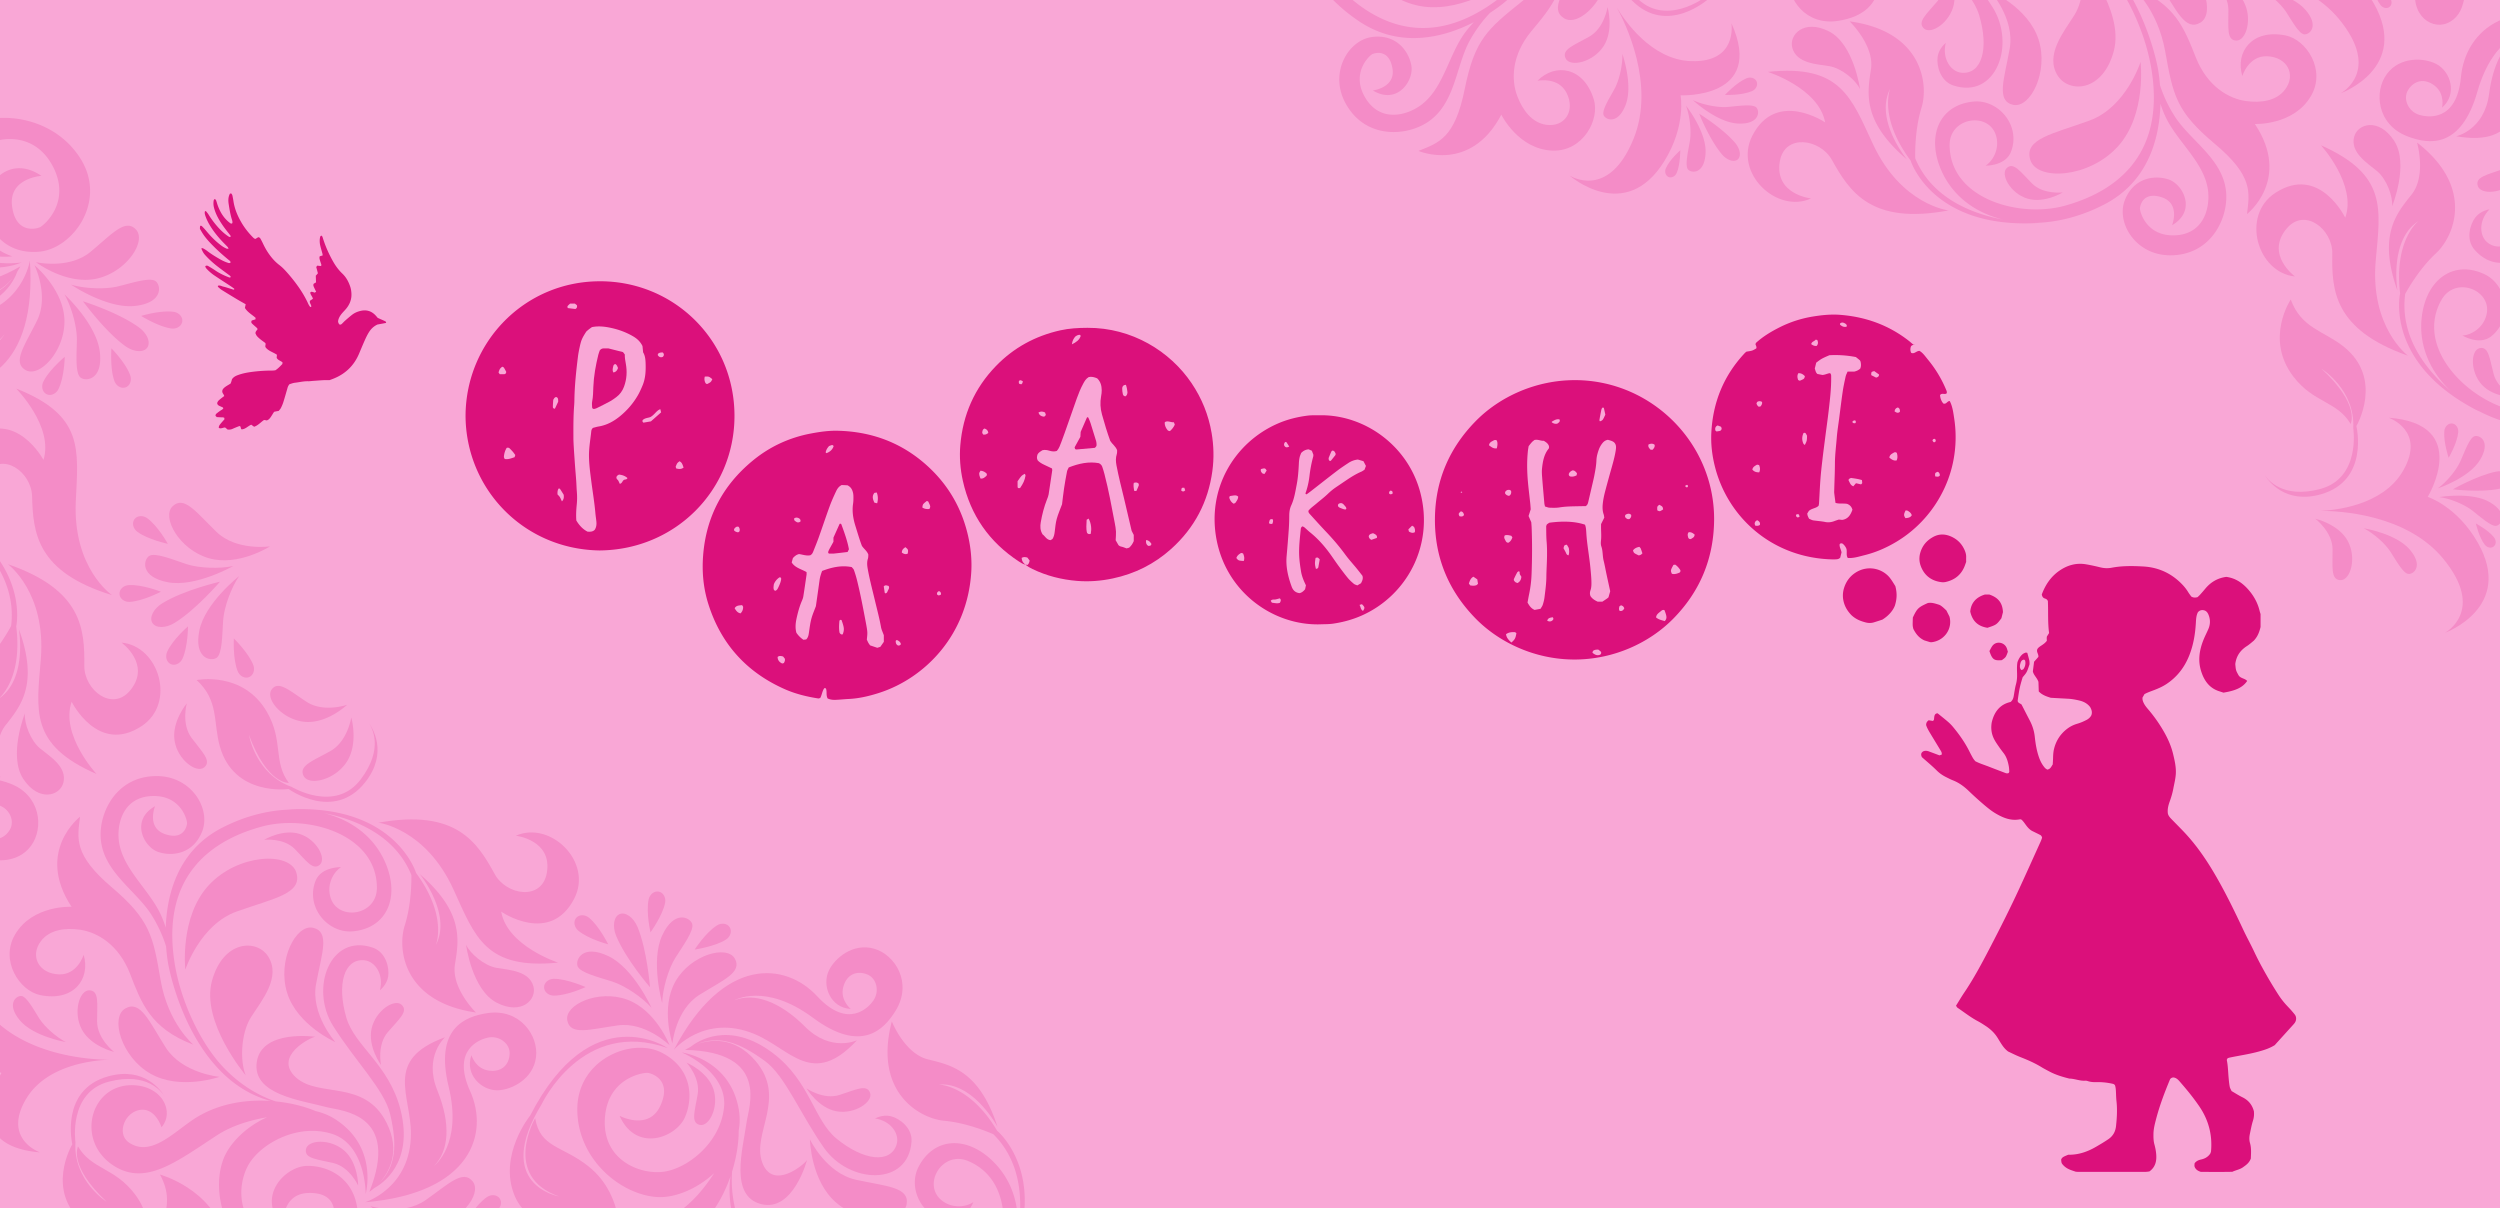 <svg xmlns="http://www.w3.org/2000/svg" viewBox="0 0 1200 580"><path fill="#F9A7D6" d="M0-396.875h1200v1373.75H0z"/><g fill="#F48CC7"><path d="M1111.359 249.01s8.163 6.156 8.269 14.563c.103 8.404-1.037 14.736 3.77 14.908 4.809.172 7.957-10.655 3.526-18.818-4.427-8.164-15.565-10.653-15.565-10.653zM1179.948 207.531c.219-2.166-1.097-4.072-2.939-4.258-1.841-.186-3.512 1.418-3.73 3.584-.521 5.15 2.064 12.881 2.064 12.881s4.059-6.831 4.605-12.207zM1196.947 262.346c1.241-.955 1.336-2.913.213-4.371-2.67-3.468-8.745-6.72-8.745-6.72s1.468 6.557 4.254 10.178c1.123 1.459 3.038 1.867 4.278.913z"/><path d="M1146.563 200.507s18.25 6.25 6.75 25.75c-9.764 16.556-32.854 18.694-39.606 18.963 8.22-.03 41.249 1.26 59.106 23.037 20.5 25 .75 35.5.75 35.5s33.555-12.175 15.75-43.333c-10-17.5-24-21.917-24-21.917s21.25-35-18.75-38z"/><path d="M1124.813 166.257c-9.5-7.5-20.25-8.75-25.25-22.5 0 0-12.649 18.824 1.25 37 9.75 12.75 21 11.75 27.5 22.75 0 0 4.75-9.25-14-26.5 0 0 16.25 10 15.25 28.5 0 0 3.784 24.089-16 29.25-18.006 4.697-25.127-4.458-26.823-7.232 1.864 3.136 10.043 14.648 27.323 9.732 23.354-6.645 17-32.75 17-32.75s13.397-22.74-6.25-38.25zM1198.406 252.353c2.464-.685 5.56-6.051-3.205-11.247s-24.3-2.515-24.3-2.515c4.968.667 11.941 3.437 15.806 6.465 3.865 3.028 9.236 7.981 11.699 7.297zM1147.396 264.798c2.672 4.119 6.143 10.548 8.694 10.702 2.553.153 7.224-3.917.623-11.678-6.601-7.761-22.165-10.272-22.165-10.272 4.482 2.243 10.176 7.128 12.848 11.248zM1190.413 220.761c5.286-8.71.027-11.987-2.469-11.431-2.495.557-4.9 7.455-6.885 11.947-1.985 4.49-6.831 10.218-10.899 13.145 0 0 14.967-4.949 20.253-13.661zM1197.946 226.412c-8.804 1.786-20.6 8.464-20.6 8.464s13.083 1.628 22.269-.236c3.7-.75 6.325-3.201 5.864-5.473-.462-2.272-3.833-3.505-7.533-2.755zM923.479 13.665c3.388 3.137 12.456-2.763 14.349-11.472 1.893-8.707-4.646-17.492-4.646-17.492s2.079 9.587-3.108 15.764c-5.189 6.176-9.983 10.064-6.595 13.2zM966.258 50.311c8.236 1.876 17.221-15.762 12.264-31.297-4.957-15.533-23.35-23.485-23.35-23.485s12.059 13.299 9.478 27.83c-2.581 14.532-6.629 25.078 1.608 26.952zM1056.143 10.89c7.3-4.251 1.825-23.274-12.401-31.243-14.225-7.967-33.094-1.224-33.094-1.224s17.89 1.487 25.924 13.868c8.032 12.383 12.272 22.852 19.571 18.599zM1016.625 70.26c13.85-15.318 10.844-40.521 10.844-40.521s-6.882 21.672-24.435 28.1c-17.554 6.427-31.679 8.71-28.485 18.924 3.189 10.213 28.223 8.818 42.076-6.503zM963.299 80.6c-3.287 2.967 1.569 12.137 9.727 14.692 8.155 2.557 17.109-2.935 17.109-2.935s-9.338 1.163-14.793-4.324c-5.454-5.485-8.756-10.4-12.043-7.433zM1069.628 4.572c.103 8.404-1.037 14.736 3.77 14.908 4.809.172 7.957-10.655 3.526-18.818-4.428-8.163-15.566-10.652-15.566-10.652s8.164 6.156 8.27 14.562zM1146.947 3.346c1.241-.955 1.336-2.913.213-4.371-2.67-3.468-8.745-6.72-8.745-6.72s1.468 6.557 4.254 10.178c1.123 1.459 3.038 1.867 4.278.913z"/><path d="M954.563-41.743a29.455 29.455 0 0 0 9.791 4.062c4.899 2.052 11.658 3.834 19.248 4.532 5.592 1.776 15.83 6.208 25.711 16.656 10.33 10.923 20.455 30.827 23.5 50.5 6.5 42-18.874 58.439-41.75 64.75-21.75 6-55-3.25-55.25-29-.132-13.557 18.75-16.25 22.25-4.75 2.014 6.615-1.75 12.5-5 14.5 0 0 9.578.28 12.25-6.75 4.75-12.5-6.048-25.103-18-24-16.25 1.5-22.801 16.289-15.5 33 5.39 12.337 16.296 20.414 29.707 23.653-14.521-2.723-34.15-10.008-42.207-29.403 0 0-.5-13 3-24.25s.5-36.75-34.5-41.5c0 0 12 11.5 10.25 23s-4.25 25 17.25 43.25c0 0-15.75-19-8-34 0 0-5.75 13.75 9.75 34.5 0 0 10.25 33.25 61.75 30 0 0-.842.027-2.319-.006 10.884-.187 22.552-3.096 33.819-8.994 21.38-11.191 26.298-32.513 26.704-48.163a52.505 52.505 0 0 0 2.296 5.913c5.694 12.365 18.75 22 20.533 35.613 1.055 8.052-1.795 20.942-15.75 21.583-13.956.64-16.982-11.453-16.921-12.902.063-1.45 1.555-8.351 10.567-5.314 9.013 3.035 4.852 13.367 4.852 13.367 11.961-6.92 5.29-19.725-1.747-21.992-7.038-2.268-16.893-.597-20.984 10.122-4.092 10.719 5.208 26.359 21.941 26.319 19.26-.046 27.556-17.31 26.781-29.697-1.021-16.349-17.192-25.178-24.771-37.099-3.496-5.5-5.67-10.671-7.025-14.918-.259-3.352-.658-6.069-.975-7.832-1.652-9.205-13.337-56.507-49.771-65.975 11.302.667 24.124-1.156 35.271-8.025 10.274-6.331 21.5-19.75 32.5-12.5 6.14 4.046 2.421 14.543-5.167 15.75-7.333 1.167-10.333-8.25-10.333-8.25-6 7-.853 18.854 12.25 20 21.917 1.917 29.811-27.036 10.083-38.917-15.083-9.083-29.333 2.167-48.833 15.167-7.162 4.774-15.906 7.453-24.107 8.938 10.132-4.66 18.393-12.92 21.107-21.188 5.5-16.75-2.5-42.25-24.5-51.25s-41.75 10.75-40.5 27 14 22.5 24.5 22.25 24.75-15 11.25-29.25c0 0 1.5 15.75-12 16.25s-12.75-9.5-12.25-11.5 9.5-17.25 28.25-10.75 18.5 25.75 12.75 35.75-23.25 20-39.75 15-16.5-28.75-16.5-28.75-6.001 22.25 14.499 35.5z"/><path d="M936.011-74.417c-3.382 1.841-19.07 11.931-12.364 37.674 5.666 21.75 22.22 30.377 26.334 44 4.832 16 1.309 28.421-8.334 27.667-5.334-.417-9.584-6.917-7.666-14.333 0 0-3.344 2.589-3.918 6.666-.613 4.351 1.305 11.685 7.5 13.75 20.506 6.835 30.25-19.75 18.751-37.75-10.685-16.726-24.849-30.441-27.667-42-3.657-15-3.014-25.182 4.938-33.251-4.709 5.268-10.306 15.26-3.272 29.001 10.75 21 32.75 11.5 43.75 21.5s-7 19.25-9.25 19.5c0 0 25.75 3.5 28-12.25s-21.108-18.223-33.75-21.5c-6.75-1.75-35.5-2.5-20.75-40.5 0 0-.953.625-2.302 1.826zM1063.707-13.781c8.22-.03 41.249 1.26 59.106 23.037 20.5 25 .75 35.5.75 35.5s33.555-12.175 15.75-43.333c-10-17.5-24-21.917-24-21.917s21.25-35-18.75-38c0 0 18.25 6.25 6.75 25.75-9.763 16.557-32.854 18.695-39.606 18.963zM1063.707-13.781c-1.216.004-1.894.037-1.894.037s.693.011 1.894-.037z"/><path d="M890.313-27.493c9.25 20-4.598 24.933-8.334 25.75-5.333 1.167-10.651-2.666-10.5-7.667.167-5.5 4-9 10-8.167 6.481.9 8.334 7.334 8.334 7.334 3.25-9.25-5-17.167-13-16.75-6.496.338-16.75 5.5-18 16s8.03 23.461 23.5 21c11-1.75 25.333-7.667 18.333-35.417s6.667-38.084 6.667-38.084c-7 7.25-8 20-1.25 36.25s-3.5 25.5-3.5 25.5c29.417-11 16.083-27.833 16-46.5-.116-26.03 21.75-33 21.75-33-51.25 4.751-59.25 33.751-50 53.751zM878.063 31.757c6 1 12.75 6.75 14.75 11 0 0-3-21.75-15-27.75s-19.25 1.75-17.5 8c2.1 7.498 11.75 7.75 17.75 8.75z"/><path d="M848.563 34.507s24.5 7.75 27.5 24.25c0 0-23.572-16.038-35 6.5-9 17.75 11.75 37.5 28.25 30 0 0-17.646-1.874-15-17.75 2.25-13.5 19.338-10.908 25-.75 8.5 15.25 18.75 31.25 56 24.25 0 0-22.643-2.594-36.25-31.75-10.5-22.5-15.5-38.5-50.5-34.75zM1084.549-5.451c4.481 2.244 10.176 7.13 12.848 11.249 2.672 4.119 6.143 10.548 8.694 10.702 2.553.153 7.224-3.917.623-11.678-6.602-7.762-22.165-10.273-22.165-10.273zM987.758 36.402c5.375 8.332 21.581 7.886 26.87-11.914 5.288-19.8-16.55-45.256-16.55-45.256 2.835 6.591 2.577 20.134-2.356 28.009-4.931 7.875-14.413 19.167-7.964 29.161zM1039.313 24.757c3.75 21 5.25 28.75 23.75 44.25s16.75 23.25 15.5 33.75c0 0 21.5-16.75 3.75-43.25 0 0 18.691.825 27-13.5 7.25-12.5-2.25-27-12.25-29-15.963-3.192-24.25 7.75-20.75 19.5 0 0 2.886-9.727 11.75-9.5 9.75.25 14.25 8.75 8.75 16-4.11 5.418-11.5 6.5-18.75 5.5-8.232-1.136-18.5-7-24-20.75s-9.75-26.25-30.75-34c0 0 12.25 10 16 31zM1207.5 86.488c6.002-6.587 4.745-17.466 4.745-17.466s-3.005 9.339-10.59 12.085c-7.583 2.746-13.682 3.708-12.32 8.12 1.361 4.41 12.166 3.849 18.165-2.739zM1196.957 179.571c-1.97-7.48-2.367-13.388-6.698-12.467-4.331.92-4.723 11.291 1.056 17.589 5.777 6.299 16.277 6.033 16.277 6.033s-8.665-3.673-10.635-11.155z"/><path d="M1301.094 66.506c13.149-11.741 19.003-37.817 4.474-56.629-14.531-18.813-41.519-11.615-48.578 3.074-7.061 14.69.843 26.487 10.055 31.531 9.212 5.044 28.934-.581 24.392-19.678 0 0-6.593 14.383-18.526 8.052-11.935-6.332-6.273-14.61-4.841-16.09 1.435-1.481 16.865-10.169 29.834 4.851 12.971 15.02 3.109 31.554-6.877 37.328-9.986 5.773-30.142 5.659-41.917-6.935-11.773-12.594.126-33.148.126-33.148s-16.341 16.25-5.238 37.988a29.45 29.45 0 0 0 6.437 8.42c3.213 4.231 8.17 9.161 14.39 13.567 3.95 4.339 10.589 13.304 13.904 27.295 3.468 14.63 2.258 36.928-4.965 55.479-15.417 39.604-45.614 41.119-68.572 35.119-21.829-5.706-45.971-30.37-33.285-52.78 6.678-11.799 24.367-4.67 21.636 7.037-1.57 6.734-7.777 9.941-11.592 10.044 0 0 8.147 5.041 13.982.296 10.373-8.439 7.345-24.756-3.553-29.789-14.815-6.843-27.893 2.672-29.947 20.793-1.518 13.378 3.875 25.833 13.86 35.356-11.203-9.631-24.544-25.772-21.798-46.597 0 0 6.081-11.5 14.746-19.483 8.666-7.983 18.846-31.554-9.065-53.201 0 0 4.623 15.964-2.654 25.04-7.275 9.076-16.202 19.507-6.739 46.072 0 0-4.11-24.334 10.11-33.433 0 0-11.865 9.019-8.847 34.743 0 0-7.79 33.91 38.408 56.901 0 0-.742-.399-2.007-1.168 9.514 5.293 21.069 8.621 33.777 9.163 24.109 1.027 39.048-14.961 47.241-28.301a52.434 52.434 0 0 0-.976 6.267c-1.267 13.555 5.205 28.435-.073 41.108-3.121 7.498-12.045 17.226-24.445 10.788-12.396-6.438-8.958-18.42-8.179-19.644.781-1.224 5.53-6.448 11.811.696 6.276 7.142-2.501 13.999-2.501 13.999 13.819.003 14.461-14.42 9.508-19.909-4.955-5.488-14.321-8.979-23.231-1.754-8.914 7.227-8.703 25.422 5.799 33.771 16.689 9.61 32.521-1.173 38.058-12.282 7.308-14.66-2.264-30.403-2.851-44.518-.271-6.513.439-12.079 1.396-16.435a80.462 80.462 0 0 0 3.079-7.262c3.182-8.794 16.769-55.584-10.015-82.031 9.446 6.239 21.455 11.085 34.542 10.725 12.063-.332 28.502-6.319 34.391 5.466 3.285 6.578-5.192 13.798-12.364 11.041-6.931-2.665-4.809-12.316-4.809-12.316-8.699 3.051-10.184 15.889.582 23.446 18.006 12.64 39.345-8.462 28.224-28.628-8.502-15.418-26.469-12.821-49.86-11.342-8.59.544-17.5-1.519-25.341-4.343 11.104 1.043 22.392-1.966 28.884-7.76z"/><path d="M1247.22 18.849s-1.139.064-2.909.428c-3.853-.101-22.481.775-29.574 26.409-5.993 21.662 4.011 37.422.746 51.271-3.837 16.269-13.109 25.253-21.077 19.77-4.405-3.035-4.827-10.788.549-16.246 0 0-4.192.566-6.73 3.807-2.712 3.458-4.728 10.765-.399 15.657 14.321 16.189 36.074-1.936 35.142-23.275-.867-19.828-6.254-38.794-2.9-50.21 4.35-14.814 10.007-23.302 20.93-26.303-6.716 2.2-16.563 8.045-17.359 23.459-1.217 23.561 22.581 26.361 27.089 40.527 4.511 14.166-15.702 13.153-17.774 12.241 0 0 20.53 15.931 30.371 3.428 9.837-12.503-9.139-26.347-18.436-35.517-4.967-4.896-29.474-19.95 2.331-45.446z"/><path d="M1145.726 35.486c-6.342 8.461-4.806 24.327 9.815 29.948 10.397 3.997 25.766 6.059 33.61-21.464 7.848-27.523 24.852-29.618 24.852-29.618-9.69 2.767-16.944 13.301-19.245 30.746-2.299 17.444-15.805 20.314-15.805 20.314 30.97 5.22 27.865-16.029 37.146-32.225 12.941-22.586 35.358-17.662 35.358-17.662-46.734-21.568-68.188-.479-70.203 21.464-2.016 21.943-16.472 19.274-20.116 18.109-5.198-1.662-7.881-7.644-5.244-11.896 2.899-4.676 7.971-5.785 12.746-2.058 5.157 4.026 3.539 10.523 3.539 10.523 7.445-6.377 4.274-17.362-2.857-21.009-5.793-2.962-17.254-3.633-23.596 4.828zM1149.143 67.507c-7.38-11.205-17.537-8.13-19.154-1.845-1.939 7.541 6.285 12.594 10.978 16.466 4.689 3.872 7.652 12.229 7.253 16.91-.001-.001 8.3-20.326.923-31.531z"/><path d="M1140.351 125.104c2.187-24.734 5.877-41.085-26.294-55.376 0 0 17.321 18.982 11.651 34.765 0 0-12.367-25.69-33.547-11.911-16.683 10.852-8.621 38.341 9.416 40.117 0 0-14.332-10.463-4.087-22.876 8.711-10.556 22.2.249 22.011 11.877-.285 17.456.57 36.438 36.314 49.044 0-.001-18.296-13.591-15.464-45.64zM750.801 8.802c7.225 4.375 21.311-9.53 21.503-25.837.19-16.302-14.759-29.645-14.759-29.645s7.252 16.42.225 29.399c-7.03 12.977-14.194 21.709-6.969 26.083zM653.919-31.334c-7.44 7.688 5.762 29.004 25.842 33.839 20.078 4.833 40.771-9.864 40.771-9.864s-22.323 4.325-36.367-8.015c-14.043-12.339-22.805-23.65-30.246-15.96zM762.8 17.622c-7.331 4.112-13.435 6.138-11.289 10.441 2.151 4.307 13.165 1.892 18.213-5.903 5.05-7.795 1.908-18.766 1.908-18.766s-1.499 10.115-8.832 14.228zM838.27 37.6c-4.77 2.008-10.322 7.977-10.322 7.977s7.94.296 12.924-1.796c2.005-.843 3.052-2.911 2.331-4.619-.716-1.703-2.924-2.406-4.933-1.562zM799.622 80.739c-.74 1.685-.184 3.562 1.246 4.194 1.434.633 3.197-.222 3.938-1.904 1.772-4.004 1.722-10.895 1.722-10.895s-5.061 4.424-6.906 8.605zM776.079 3.634c-.581-1.059-.934-1.637-.934-1.637s.322.61.934 1.637z"/><path d="M811.683 29.35c-19.219-.654-32.146-19.927-35.604-25.717 3.949 7.182 18.639 36.819 8.053 62.934-12.145 29.961-30.815 17.641-30.815 17.641s26.745 23.643 45.586-6.9c10.584-17.153 7.767-31.561 7.767-31.561s40.899 1.917 24.396-34.644c-.001.001 3.242 19.018-19.383 18.247z"/><path d="M826.522-38.52c-6.532 14.66-.27 24.061-6.82 35.031 0 0 10.394-.253 16.573-24.97 0 0-1.009 19.055-17.732 27.026 0 0-19.342 14.848-33.338-.058-12.872-13.704-8.009-24.417-6.433-27.098-1.803 2.998-8.218 15.802 4.475 28.732 17.008 17.333 36.892-.737 36.892-.737s26.38.884 30.6-23.788c2.041-11.932-2.004-21.969 7.679-32.938-.001 0-22.583-2.103-31.896 18.8z"/><path d="M626.205-81.697s-24.294 24.907 3.198 68.577c0 0-.428-.729-1.109-2.048 5.371 9.472 13.509 18.328 24.081 25.403 20.047 13.414 41.121 7.545 55.059.42a52.595 52.595 0 0 0-4.083 4.832c-8.134 10.917-10.349 26.991-21.449 35.068-6.566 4.779-19.248 8.445-26.488-3.504-7.237-11.948 1.934-20.392 3.234-21.031 1.305-.639 8.078-2.631 9.726 6.737 1.643 9.365-9.419 10.655-9.419 10.655 11.799 7.191 19.851-4.792 18.476-12.056-1.375-7.264-7.559-15.118-18.928-13.584-11.372 1.534-20.657 17.183-12.614 31.858 9.253 16.889 28.382 15.918 38.89 9.311 13.867-8.719 13.883-27.142 20.726-39.5 3.155-5.7 6.655-10.082 9.737-13.304a80.156 80.156 0 0 0 6.414-4.606c7.293-5.856 43.238-38.745 34.125-75.266 4.82 10.243 12.556 20.629 23.92 27.129 10.473 5.995 27.627 9.434 26.525 22.562-.616 7.326-11.613 9.082-16.305 2.996-4.531-5.882 2.303-13.02 2.303-13.02-9.018-1.919-16.963 8.271-11.701 20.326 8.801 20.163 38.002 13.242 38.995-9.766.762-17.588-15.932-24.72-36.679-35.626-7.619-4.004-14.154-10.401-19.383-16.892 8.939 6.668 20.146 9.971 28.705 8.4 17.338-3.187 35.903-22.409 33.284-46.035-2.623-23.626-29.415-31.518-43.085-22.646-13.673 8.872-13.061 23.058-7.82 32.159 5.243 9.1 25.014 14.557 31.07-4.115 0 0-13.115 8.853-20.012-2.764-6.898-11.615 2.244-15.739 4.237-16.257 1.997-.52 19.693.089 22.956 19.664 3.26 19.574-13.762 28.564-25.294 28.3-11.532-.267-28.687-10.849-32.189-27.732-3.502-16.878 17.352-28.243 17.352-28.243s-22.41 5.376-24.237 29.717a29.452 29.452 0 0 0 1.116 10.54c.543 5.285 2.212 12.074 5.23 19.073 1.115 5.76 2.121 16.869-2.326 30.544-4.65 14.298-17.283 32.712-33.104 44.796-33.771 25.802-60.348 11.384-76.832-5.683-15.673-16.231-23.459-49.855-.968-62.393 11.843-6.6 23.241 8.692 14.817 17.266-4.844 4.934-11.814 4.445-15.125 2.548 0 0 4.336 8.544 11.787 7.528 13.249-1.811 19.153-17.321 12.464-27.289-9.093-13.552-25.211-12.229-36.392 2.176-8.257 10.637-10.131 24.081-6.557 37.409-4.558-14.055-7.555-34.782 5.624-51.138 0 0 11.177-6.655 22.731-8.964 11.555-2.31 32.511-17.144 19.938-50.15 0 0-4.357 16.038-15.295 20.004-10.936 3.966-23.984 8.227-29.725 35.838 0 0 9.15-22.918 26.028-23.291.002 0-14.824 1.528-25.629 25.067zM810.342 81.434c1.778 1.836 7.971 1.987 8.341-8.197.37-10.183-9.417-22.542-9.417-22.542 1.791 4.683 2.693 12.131 1.885 16.973-.809 4.844-2.59 11.927-.809 13.766zM769.772 55.346c1.086 2.315 6.893 4.469 10.551-5.04 3.659-9.51-1.582-24.378-1.582-24.378.174 5.009-1.395 12.348-3.73 16.663-2.34 4.317-6.325 10.442-5.239 12.755zM843.117 51.664c-1.683-1.926-8.892-.738-13.785-.33-4.893.404-12.239-1.111-16.759-3.283 0 0 11.508 10.778 21.686 11.251 10.176.474 10.54-5.714 8.858-7.638zM834.086 76.551c1.774-1.492 1.244-5.043-1.188-7.932-5.778-6.877-17.286-14.041-17.286-14.041s4.83 12.267 10.861 19.442c2.429 2.892 5.836 4.023 7.613 2.531z"/><path d="M720.631 55.043s8.216 16.807 24.77 17.251c14.445.387 22.635-14.893 19.607-24.631-4.836-15.546-18.408-17.586-27.053-8.893 0 0 9.925-2.118 13.965 5.774 4.443 8.681-.866 16.699-9.865 15.338-6.725-1.018-11.211-6.99-13.8-13.834-2.94-7.772-2.704-19.595 6.739-31.003 9.445-11.407 18.387-21.119 15.146-43.268 0 0-2.919 15.542-19.567 28.881-16.645 13.34-22.733 18.366-27.494 42.026-4.763 23.66-12.404 25.83-22.223 29.755 0 0 24.994 10.869 39.775-17.396zM1160.982-11.418c-6.333 17.245 5.321 25.932 13.559 22.594 9.884-4.003 8.755-17.171 9.201-25.488.443-8.318 7.239-18.384 12.719-21.753 0-.001-29.144 7.403-35.479 24.647zM82.902 242.949c-5.562 5.238 3.15 20.878 17.313 24.99 14.158 4.109 29.404-5.688 29.404-5.688s-16.066 2.344-25.674-6.919c-9.607-9.265-15.481-17.62-21.043-12.383zM71.512 266.914c-2.761 1.961-4.202 10.037 9.052 12.567 13.256 2.531 31.404-7.795 31.404-7.795-6.489 1.403-16.422 1.088-22.6-.945-6.175-2.034-15.093-5.785-17.856-3.827zM103.898 315.805c2.856-1.817 2.752-11.492 3.203-17.979.452-6.49 3.913-15.806 7.664-21.28 0 0-16.419 12.898-19.084 26.127-2.667 13.229 5.356 14.947 8.217 13.132zM105.609 279.212s-17.03 3.856-27.637 10.313c-4.271 2.598-6.438 6.832-4.842 9.453 1.597 2.624 6.353 2.646 10.623.044 10.164-6.184 21.856-19.81 21.856-19.81zM70.746 248.789c-2.108-1.557-4.891-1.364-6.214.432-1.323 1.79-.686 4.506 1.425 6.063 5.015 3.698 14.607 5.76 14.607 5.76s-4.585-8.395-9.818-12.255zM119.527 325.025c2.074-.811 2.982-3.45 2.026-5.889-2.272-5.802-9.291-12.661-9.291-12.661s-.595 9.547 1.776 15.604c.956 2.442 3.414 3.763 5.489 2.946zM61.865 280.845c-2.617.148-4.637 2.07-4.512 4.296.123 2.223 2.346 3.908 4.963 3.762 6.224-.347 14.929-4.873 14.929-4.873s-8.886-3.546-15.38-3.185zM81.966 318.774c2.025.928 4.553-.255 5.642-2.641 2.589-5.663 2.64-15.479 2.64-15.479s-7.273 6.213-9.98 12.126c-1.091 2.385-.328 5.066 1.698 5.994zM174.833 580.145c-2.456 43.404-48.192 45.272-48.192 45.272-45.092 6.814-37.682-24.863-37.682-24.863-1.762 29.163 30.173 25.143 30.173 25.143-12.224-7.77-7.033-16.944-11.351-32.503-6.303-22.731-30.994-29.415-30.994-29.415 4.373 8.053 4.154 14.534 1.355 23.384-2.796 8.848-7.512 22.803 2.986 33.293 14.805 14.792 38.249 7.938 38.249 7.938 64.406-4.949 55.456-48.249 55.456-48.249zM226.937 567.143c-4.679-6.038-11.78 1.303-22.711 8.96-10.932 7.657-26.436 2.843-26.436 2.843s13.534 12.049 28.164 10.19c14.628-1.86 25.667-15.956 20.983-21.993zM165.22 552.263c-6.712-5.862-17.508-5.191-18.359-.65-.852 4.536 5.319 4.8 13.165 6.662 7.849 1.865 11.896 10.801 11.896 10.801s.009-10.95-6.702-16.813zM192.813 482.318c-3.364-3.162-12.478 2.667-14.437 11.36-1.963 8.692 4.512 17.528 4.512 17.528s-2.006-9.603 3.229-15.74c5.236-6.133 10.06-9.987 6.696-13.148zM150.318 445.343c-8.223-1.94-17.342 15.629-12.504 31.202 4.835 15.567 23.166 23.662 23.166 23.662s-11.955-13.392-9.262-27.902c2.694-14.511 6.822-25.024-1.4-26.962zM72.291 515.406c14.163 8.076 33.084 1.477 33.084 1.477s-17.877-1.623-25.816-14.067c-7.936-12.442-12.096-22.944-19.426-18.748-7.333 4.195-2.008 23.259 12.158 31.338zM100.108 425.005c-13.97 15.211-11.157 40.436-11.157 40.436S96 443.824 113.604 437.53c17.603-6.29 31.744-8.467 28.63-18.703-3.113-10.238-28.156-9.035-42.126 6.178zM153.513 415.077c3.309-2.94-1.477-12.149-9.613-14.768-8.137-2.619-17.131 2.804-17.131 2.804s9.346-1.091 14.76 4.438c5.408 5.527 8.674 10.468 11.984 7.526zM42.946 475.344c-4.81-.209-8.042 10.593-3.674 18.791 4.366 8.197 15.483 10.771 15.483 10.771s-8.117-6.218-8.156-14.626c-.04-8.403 1.151-14.725-3.653-14.936zM239.854 575.257c-1.265-1.833-4.042-2.11-6.196-.62-5.126 3.542-10.193 11.947-10.193 11.947s9.43-1.61 14.781-5.31c2.157-1.488 2.879-4.184 1.608-6.017z"/><path d="M161.302 537.483a29.436 29.436 0 0 0-9.762-4.138c-4.885-2.09-11.629-3.924-19.211-4.68-5.579-1.819-15.781-6.33-25.58-16.853-10.246-11.004-20.218-30.984-23.108-50.681-6.177-42.048 19.324-58.293 42.245-64.426 21.797-5.829 54.977 3.675 55.027 29.427.026 13.555-18.877 16.102-22.287 4.578-1.963-6.63 1.846-12.487 5.11-14.461 0 0-9.573-.355-12.301 6.654-4.845 12.463 5.853 25.15 17.815 24.139 16.263-1.377 22.927-16.113 15.753-32.879-5.295-12.385-16.146-20.547-29.54-23.887 14.502 2.832 34.088 10.268 41.998 29.733 0 0 .398 13.002-3.188 24.226-3.587 11.223-.783 36.744 34.178 41.764 0 0-11.909-11.591-10.07-23.078 1.838-11.485 4.441-24.966-16.916-43.38 0 0 15.602 19.121 7.738 34.06 0 0 5.855-13.706-9.484-34.574 0 0-9.992-33.328-61.516-30.478 0 0 .857-.02 2.36.025-10.898.096-22.602 2.914-33.929 8.731-21.467 11.027-26.549 32.311-27.076 47.959a52.688 52.688 0 0 0-2.25-5.934c-5.599-12.409-18.58-22.144-20.257-35.768-.993-8.061 1.956-20.932 15.915-21.463 13.959-.532 16.895 11.585 16.822 13.032-.076 1.45-1.621 8.339-10.611 5.233-8.985-3.105-4.746-13.405-4.746-13.405-12.014 6.829-5.442 19.683 1.576 22.006 7.021 2.322 16.889.727 21.063-9.958 4.176-10.689-5.002-26.4-21.736-26.49-19.257-.102-27.691 17.098-27.012 29.49.896 16.355 16.998 25.309 24.485 37.288 3.456 5.529 5.59 10.72 6.912 14.98.233 3.351.611 6.068.913 7.832 1.58 9.219 12.897 56.606 49.256 66.356-11.295-.754-24.129.971-35.326 7.752-10.324 6.251-21.655 19.582-32.6 12.25-6.107-4.095-2.308-14.56 5.291-15.712 7.342-1.107 10.267 8.332 10.267 8.332 6.054-6.954.999-18.846-12.095-20.094-21.9-2.088-30.018 26.805-10.381 38.838 15.011 9.2 29.346-1.94 48.949-14.789 7.196-4.719 15.959-7.33 24.171-8.752-10.167 4.582-18.49 12.778-21.268 21.024-5.627 16.705 2.175 42.266 24.104 51.438 21.932 9.171 41.832-10.428 40.707-26.687-1.122-16.259-13.825-22.607-24.326-22.439-10.502.168-24.866 14.81-11.477 29.163 0 0-1.379-15.762 12.125-16.156 13.504-.396 12.676 9.6 12.162 11.593-.516 1.998-9.635 17.177-28.334 10.531-18.697-6.645-18.299-25.893-12.473-35.848 5.828-9.955 23.402-19.818 39.865-14.691 16.459 5.127 16.279 28.876 16.279 28.876s6.172-22.2-14.226-35.609z"/><path d="M179.603 570.3c3.4-1.818 19.156-11.788 12.652-37.576-5.498-21.793-21.986-30.548-25.994-44.199-4.709-16.04-1.088-28.434 8.548-27.604 5.332.459 9.53 6.99 7.554 14.393 0 0 3.366-2.567 3.971-6.635.645-4.349-1.213-11.699-7.393-13.81-20.451-6.993-30.403 19.515-19.045 37.604 10.558 16.806 24.615 30.63 27.343 42.211 3.542 15.027 2.821 25.201-5.188 33.209 4.75-5.232 10.418-15.181 3.49-28.971-10.588-21.082-32.658-11.753-43.58-21.837-10.924-10.086 7.148-19.195 9.398-19.43 0 0-25.721-3.698-28.095 12.035-2.37 15.73 20.968 18.385 33.583 21.76 6.735 1.802 35.482 2.773 20.439 40.658.001.001.959-.618 2.317-1.808zM54.273 508.657s-.693-.016-1.895.022c1.217.005 1.895-.022 1.895-.022zM37.449 550.278s-4.82 9.211 13.797 26.607c0 0-16.175-10.126-15.029-28.618 0 0-3.6-24.117 16.226-29.122 18.204-4.602 25.216 4.819 26.808 7.512-1.758-3.045-9.841-14.837-27.286-10.018-23.409 6.463-17.257 32.616-17.257 32.616s-13.572 22.638 5.954 38.299c9.442 7.573 20.183 8.905 25.077 22.694 0 0 12.794-18.725-.965-37.009-9.651-12.825-20.909-11.91-27.325-22.961z"/><path d="M79.25 526.657c.254.438.376.696.376.696s-.122-.264-.376-.696zM257.288 507.475c1.329-10.489-7.85-23.521-23.337-21.18-11.016 1.665-25.393 7.468-18.605 35.272 6.783 27.805-6.962 38.032-6.962 38.032 7.054-7.197 8.153-19.939 1.529-36.242-6.624-16.3 3.696-25.471 3.696-25.471-29.499 10.771-16.296 27.709-16.359 46.376-.085 26.03-22.004 32.831-22.004 32.831 51.285-4.355 59.51-33.292 50.413-53.362-9.095-20.07 4.79-24.897 8.537-25.686 5.34-1.126 10.63 2.747 10.436 7.749-.207 5.496-4.068 8.967-10.061 8.087-6.474-.948-8.278-7.397-8.278-7.397-3.318 9.225 4.867 17.205 12.869 16.853 6.501-.289 16.795-5.37 18.126-15.862zM238.489 481.33c11.953 6.093 19.263-1.601 17.56-7.864-2.041-7.516-11.688-7.842-17.682-8.889-5.988-1.046-12.695-6.848-14.663-11.112 0 0 2.833 21.772 14.785 27.865z"/><path d="M267.888 462.055s-24.439-7.939-27.313-24.461c0 0 23.45 16.218 35.049-6.23 9.137-17.679-11.459-37.59-28.018-30.216 0 0 17.634 2.009 14.863 17.865-2.354 13.48-19.424 10.756-25.004.557-8.381-15.316-18.51-31.394-55.811-24.682 0 0 22.622 2.768 36.003 32.026 10.327 22.584 15.203 38.623 50.231 35.141zM18.84 488.843c-2.639-4.141-6.06-10.597-8.61-10.769-2.552-.174-7.252 3.859-.713 11.671 6.541 7.814 22.084 10.444 22.084 10.444-4.464-2.278-10.121-7.209-12.761-11.346zM128.711 459.086c-5.311-8.373-21.521-8.053-26.961 11.706-5.441 19.756 16.202 45.382 16.202 45.382-2.786-6.613-2.424-20.155 2.568-27.988 4.995-7.839 14.564-19.057 8.191-29.1zM92.828 501.453s-12.172-10.092-15.76-31.121c-3.588-21.027-5.027-28.79-23.408-44.433-18.377-15.643-16.568-23.379-15.236-33.869 0 0-21.631 16.584-4.086 43.221 0 0-18.682-.971-27.102 13.291-7.348 12.443 2.04 27.017 12.024 29.095 15.939 3.314 24.308-7.564 20.9-19.341 0 0-2.961 9.706-11.824 9.409-9.746-.325-14.181-8.859-8.623-16.068 4.152-5.385 11.55-6.411 18.791-5.354 8.221 1.2 18.445 7.143 23.841 20.935 5.391 13.794 9.543 26.323 30.483 34.235zM98.041 368.329c3.708-3.063-1.049-7.391-6.081-14.123-5.035-6.734-2.301-16.587-2.301-16.587s-7.322 8.753-5.869 17.926c1.451 9.173 10.539 15.848 14.251 12.784zM296.591 492.188c13.223-1.82 24.817 9.543 24.817 9.543s-6.54-16.9-20.399-21.929c-13.865-5.023-30.12 2.472-28.715 9.982 1.405 7.508 11.075 4.225 24.297 2.404z"/><path d="M276.466 589.462c9.24.858 15.299 3.174 21.02 10.333 0 0 3.434-25.349-15.063-39.988-12.658-10.021-23.128-8.804-25.539-23.085 0 0-16.111 27.861 11.447 37.571 0 0-32.07-5.479-8.272-44.384 0 0 19.487-41.417 60.44-26.817 0 0-36.423-25.07-66.006 32.355 0 0-15.422 18.94-7.545 38.328 5.587 13.747 20.278 14.823 29.518 15.687zM293.902 471.147c6.188 2 14.395 7.601 18.812 12.561 0 0-8.572-19.04-20.773-24.811-12.196-5.77-15.793 1.604-14.718 4.814 1.074 3.211 10.49 5.438 16.679 7.436zM335.642 477.577c11.303-7.097 20.824-10.786 17.078-17.447-3.743-6.659-21.021-1.964-28.416 10.791-7.396 12.758-1.552 29.911-1.552 29.911s1.585-16.157 12.89-23.255zM335.921 539.952c4.516.978 9.328-8.707 6.533-17.17-2.797-8.466-12.888-12.709-12.888-12.709s6.661 7.202 5.331 15.159c-1.331 7.954-3.487 13.74 1.024 14.72zM417.626 524.529c-1.607-4.329-7.03-1.375-14.716 1.063-7.69 2.438-15.761-3.141-15.761-3.141s5.627 9.398 14.399 10.968c8.772 1.57 17.684-4.562 16.078-8.89zM435.187 578.053c1.408-8.33-9.883-8.609-24.301-11.766-14.414-3.156-22.115-19.373-22.115-19.373s.34 20.034 12.807 30.537c12.469 10.509 32.201 8.931 33.609.602zM324.191 459.722c3.46-5.505 9.246-13.259 8.01-16.412-1.24-3.15-8.733-6.492-14.377 5.763-5.645 12.258.016 32.356.016 32.356.197-6.634 2.89-16.198 6.351-21.707zM297.429 438.765c-2.836 1.178-3.579 5.874-1.661 10.492 4.761 11.466 16.244 24.621 16.244 24.621s-1.411-17.898-5.975-28.887c-1.916-4.616-5.772-7.403-8.608-6.226zM265.918 477.9c6.501-.032 15.155-4.111 15.155-4.111s-8.965-3.988-15.194-3.957c-2.625.012-4.738 1.831-4.727 4.058.011 2.228 2.142 4.027 4.766 4.01zM350.262 445.077c-1.196-1.88-3.957-2.267-6.171-.856-5.485 3.495-10.634 11.56-10.634 11.56s9.716-1.407 14.97-4.752c2.212-1.408 3.031-4.075 1.835-5.952zM277.64 446.77c5.035 4.121 14.3 6.497 14.3 6.497s-4.364-8.788-9.186-12.738c-2.026-1.66-4.815-1.608-6.226.114-1.415 1.723-.915 4.466 1.112 6.127zM316.237 427.986c-2.184-.447-4.382 1.272-4.905 3.836-1.298 6.372.911 15.681.911 15.681s5.748-7.957 6.995-14.061c.526-2.57-.819-5.012-3.001-5.456zM138.529 378.722s21.707 15.831 36.76-3.227c11.192-14.175 3.525-26.181 1.385-29.018 1.878 2.545 7.773 12.652-3.51 27.601-12.313 16.324-33.137 3.638-33.137 3.638-17.486-6.131-20.533-24.966-20.533-24.966 8.799 23.91 19.156 23.046 19.156 23.046-7.688-10.204-2.472-20.224-10.539-34.098-11.504-19.782-33.729-15.266-33.729-15.266 10.804 9.866 7.859 20.279 11.169 31.924 6.845 24.079 32.978 20.366 32.978 20.366z"/><path d="M419.492 455.347c-10.183-2.848-18.865 4.66-21.656 10.538-3.436 7.236.738 17.88 10.527 18.406 0 0-5.24-4.17-3.602-10.503 1.519-5.863 6.217-8.073 11.361-6.13 4.684 1.768 6.199 8.146 3.088 12.628-2.184 3.146-12.023 14.064-26.986-2.112-14.959-16.182-44.816-19.843-68.754 25.721 0 0 14.779-17.555 38.8-7.519 17.224 7.193 27.702 25.94 49.089 2.941 0 0-12.461 5.947-24.906-6.489-12.447-12.438-24.617-16.375-33.99-12.672 0 0 14.765-8.69 37.75 8.362 22.982 17.057 33.918 6.06 39.73-3.44 8.174-13.362-.268-26.881-10.451-29.731z"/><path d="M427.677 535.8c-3.982-1.023-7.657 1.079-7.657 1.079 7.589 1.059 11.976 7.464 10.329 12.553-2.98 9.201-15.807 7.722-28.758-2.846-11.022-8.998-12.686-27.591-30.631-41.126-21.234-16.012-36.542-5.365-39.537-2.939-1.626.79-2.568 1.433-2.568 1.433 40.754.857 30.481 27.723 29.523 34.629-1.789 12.938-8.41 35.472 7.006 39.4 15.418 3.923 22.004-21.213 22.004-21.213-1.09 1.983-16.508 15.096-21.556 1.112-5.049-13.981 12.122-30.694-3.19-48.643-10.239-12.002-21.885-10.315-28.483-7.881 10.658-4.539 20.405-1.265 33.047 7.961 9.611 7.017 16.889 25.34 28.273 41.596 12.256 17.494 40.547 18.623 42.051-2.938.454-6.515-5.595-11.085-9.853-12.177z"/><path d="M457.194 645.118c-11.468-.304-16.771 8.169-17.359 15.538-.587 7.371 8.706 18.419 19.665 10.003 0 0-11.137-.095-10.51-9.581.633-9.492 7.582-8.24 8.945-7.743 1.363.496 11.389 7.905 5.475 20.561-5.915 12.657-18.918 10.374-25.959 6.327-11.904-6.838-15.831-22.581-25.091-32.563a52.452 52.452 0 0 0-4.578-4.366c14.622 5.588 36.206 9.16 54.694-6.328 9.746-8.164 16.883-17.836 21.207-27.822a47.928 47.928 0 0 1-.875 2.135c22.647-46.369-4.182-68.523-4.182-68.523-13.27-22.243-28.174-22.171-28.174-22.171 16.819-1.441 28.379 20.362 28.379 20.362-8.671-26.837-22.104-29.671-33.402-32.44-11.299-2.77-17.352-18.246-17.352-18.246-8.958 34.165 13.471 46.662 25.205 47.719 11.734 1.056 23.563 6.475 23.563 6.475 14.855 14.845 14.103 35.769 11.082 50.231 2.121-13.634-1.186-26.795-10.537-36.481-12.662-13.121-28.83-12.708-36.414 1.743-5.581 10.626 1.954 25.413 15.32 25.792 7.517.209 10.912-8.75 10.912-8.75-3.09 2.242-9.967 3.475-15.313-.91-9.296-7.62.395-24.047 12.879-18.756 23.709 10.05 19.576 44.316 5.736 62.137-14.558 18.738-39.432 35.926-75.779 13.896-17.024-10.314-31.563-27.266-37.721-40.982-5.891-13.12-6.082-24.274-5.592-30.12 2.25-7.281 3.18-14.208 3.152-19.52a29.457 29.457 0 0 0-.021-10.6c-4.431-24.005-27.288-26.944-27.288-26.944s21.955 9.06 20.283 26.217c-1.67 17.161-17.588 29.523-29.025 31.028-11.436 1.5-29.326-5.612-28.188-25.423 1.144-19.812 18.674-22.317 20.715-22.015 2.036.303 11.568 3.419 5.957 15.709-5.609 12.29-19.6 4.896-19.6 4.896 8.027 17.915 27.098 10.366 31.332.755 4.232-9.609 3.319-23.781-11.226-31.132-14.544-7.354-40.335 3.368-40.405 27.141-.067 23.77 20.454 40.889 38.033 42.194 8.679.643 19.465-3.843 27.637-11.432-4.501 7.015-10.312 14.076-17.455 18.874-19.458 13.07-35.289 21.954-32.644 39.359 3.456 22.767 33.233 26.513 39.819 5.523 3.938-12.55-5.057-21.828-13.816-18.951 0 0 7.563 6.362 3.687 12.696-4.01 6.554-15.132 5.989-16.53-1.228-2.506-12.936 14.18-18.195 23.949-25.28 10.602-7.683 17.176-18.841 20.869-29.543-5.142 37.291 34.127 66.133 42.008 71.171a80.174 80.174 0 0 0 6.872 3.891c3.409 2.873 7.359 6.854 11.109 12.182 8.129 11.552 10.122 29.868 24.847 37.048 11.154 5.439 30.279 4.352 37.665-13.433 6.424-15.455-4.489-30.015-15.96-30.32zM158.562 360.531c-8.341 4.678-15.285 6.983-12.845 11.88 2.448 4.899 14.979 2.15 20.722-6.718 5.746-8.869 2.171-21.351 2.171-21.351s-1.705 11.509-10.048 16.189zM147.23 336.913c-8.191-5.307-13.576-10.481-16.834-5.948-3.263 4.539 5.179 14.548 15.918 15.518 10.74.971 20.312-8.192 20.312-8.192s-11.203 3.93-19.396-1.378zM12.626 527.334c9.891-16.479 32.996-18.438 39.752-18.654-8.222-.034-41.239-1.579-58.928-23.494-20.306-25.155-.475-35.505-.475-35.505s-33.65 11.916-16.084 43.21C-13.246 510.467.719 514.995.719 514.995s-21.52 34.832 18.457 38.14c.001 0-18.201-6.389-6.55-25.801zM17.231 125.843s14.433 10.958 28.869 7.969c14.44-2.994 24.348-17.903 19.214-23.559-5.136-5.656-11.646 2.212-21.948 10.698-10.303 8.484-26.135 4.892-26.135 4.892zM64.788 146.854c13.41-1.486 12.605-9.649 10.006-11.819-2.6-2.17-11.783.875-18.103 2.419-6.315 1.543-16.241 1.08-22.602-.827 0 0 17.285 11.715 30.699 10.227zM17.782 153.872c-5.9 11.972-12.071 20.108-5.389 23.813 6.68 3.708 18.927-9.354 18.534-24.091-.396-14.743-14.368-26.283-14.368-26.283s7.126 14.591 1.223 26.561zM-6.58 112.909c-3.039-7.471-4.238-13.529-8.592-11.995-4.358 1.535-3.377 12.304 3.443 18.044 6.819 5.74 17.637 4.062 17.637 4.062s-9.447-2.641-12.488-10.111zM36.899 163.068c-.061 6.503-.92 16.139 1.787 18.174 2.707 2.032 10.841.948 9.218-12.447-1.625-13.397-16.984-27.54-16.984-27.54 3.311 5.751 6.034 15.306 5.979 21.813zM60.08 166.087c4.053 2.924 8.797 3.277 10.593.787 1.799-2.491-.031-6.879-4.088-9.804-10.066-7.266-26.744-12.442-26.744-12.442s10.59 14.5 20.239 21.459zM20.822 183.182c-1.145 2.359-.443 5.058 1.559 6.03 2.007.973 4.559-.146 5.703-2.508 2.838-5.853 2.99-15.42 2.99-15.42s-7.533 6.294-10.252 11.898zM87.484 154.311c.302-2.209-1.563-4.282-4.16-4.632-6.448-.869-15.581 1.968-15.581 1.968s8.323 5.191 14.5 6.027c2.596.351 4.944-1.157 5.241-3.363zM60.316 185.916c2.093-.765 3.063-3.381 2.163-5.839-2.237-6.106-8.999-12.872-8.999-12.872s-.721 9.79 1.42 15.64c.898 2.466 3.323 3.837 5.416 3.071z"/><path d="M-29.037 196.449c-.872-7.964-10.007-14.835-18.618-10.148 0 0 6.65.802 8.576 7.052 1.783 5.789-1.057 10.136-6.458 11.179-4.915.951-9.551-3.685-9.252-9.132.207-3.824 2.858-18.282 24.084-12.356 21.224 5.931 48.563-6.613 45.045-57.962 0 0-3.376 22.698-29.089 26.752-18.438 2.91-37.193-7.555-43.338 23.243 0 0 7.489-11.6 24.608-7.538 17.122 4.061 29.55 1.029 35.587-7.04 0 0-8.012 15.144-36.526 12.683-28.515-2.467-32.056 12.63-32.021 23.768.05 15.664 14.328 22.747 24.493 19.831 10.162-2.918 13.616-13.864 12.909-20.332z"/><path d="M-114.059 164.152c-10.545 5.256-23.457 6.847-23.457 6.847-20.435-4.848-30.769-23.059-35.783-36.956 5.347 12.72 15.065 22.191 28.107 25.535 17.663 4.529 31.211-4.302 30.087-20.585-.821-11.975-14.991-20.611-26.571-13.924-6.511 3.766-4.7 13.173-4.7 13.173 1.454-3.528 6.662-8.184 13.513-7.257 11.913 1.613 12.277 20.681-1.126 22.726-25.456 3.878-39.913-27.463-37.476-49.894 2.566-23.59 14.73-51.271 57.231-51.58 19.903-.149 41.173 6.659 53.608 15.106 11.899 8.081 17.913 17.479 20.562 22.713 1.903 7.378 4.743 13.761 7.554 18.27a29.44 29.44 0 0 0 5.577 9.013c16.363 18.117 37.367 8.628 37.367 8.628s-23.445 3.801-31.021-11.682c-7.58-15.485-.511-34.361 8.437-41.64 8.948-7.276 27.913-10.605 37.332 6.86 9.42 17.468-4.191 28.794-6.088 29.608-1.894.81-11.644 3.155-13.313-10.249C4.11 85.457 19.9 84.413 19.9 84.413 3.67 73.371-8.607 89.8-7.171 100.204c1.435 10.403 9.647 21.99 25.887 20.618 16.24-1.366 32.574-24.025 20.166-44.3C26.47 56.249.019 52.44-15.633 60.548c-7.726 4.003-14.555 13.478-17.533 24.224.152-8.333 1.397-17.389 4.963-25.219 9.708-21.336 18.528-37.202 7.146-50.633-14.885-17.574-42.203-5.142-36.8 16.182 3.23 12.751 15.756 15.932 21.704 8.888 0 0-9.775-1.45-9.799-8.874-.021-7.686 9.742-13.037 14.718-7.625 8.919 9.699-2.529 22.928-7.13 34.085-4.996 12.102-4.741 25.052-2.271 36.1-15.18-34.449-63.744-38.406-73.096-38.561-1.789-.031-4.535.011-7.886.293-4.409-.658-9.864-1.974-15.853-4.545-12.98-5.571-24.286-20.12-40.588-18.51-12.352 1.22-28.062 12.175-25.022 31.192 2.641 16.525 19.569 23.199 29.495 17.442 9.922-5.758 9.994-15.753 6.63-22.335-3.367-6.583-17.074-11.114-21.989 1.797 0 0 9.532-5.759 13.973 2.646 4.44 8.412-2.133 10.992-3.555 11.286-1.421.292-13.843-.76-15.445-14.635-1.604-13.879 10.663-18.756 18.781-19.005 13.723-.421 25.324 10.924 38.442 14.564a52.641 52.641 0 0 0 6.205 1.319c-15.384 2.908-35.643 11.178-43.265 34.073-4.015 12.065-5.019 24.045-3.462 34.818-.267-1.451-.374-2.283-.374-2.283 5.039 51.355 39.502 56.147 39.502 56.147 22.965 11.976 35.616 4.098 35.616 4.098-13.563 10.05-34.841-2.451-34.841-2.451 21.458 18.3 34.381 13.667 45.453 10.1 11.072-3.57 24.344 6.433 24.344 6.433"/><path d="M-105.891 147.378c3.029 5.785 10.576 6.501 14.775 5.199 3.928-1.217 5.953-4.934 5.953-4.934-7.016 3.079-14.11-.073-15.377-5.271-2.289-9.398 9.406-14.865 25.976-12.66 14.105 1.879 25.272 16.838 47.65 18.949 26.477 2.495 33.928-14.601 35.203-18.238.972-1.525 1.438-2.566 1.438-2.566-35.149 20.648-40.494-7.615-43.301-13.998-5.263-11.953-11.444-34.612-26.632-29.87-15.183 4.748-7.606 29.602-7.606 29.602-.113-2.261 6.137-21.51 17.769-12.252 11.632 9.257 5.778 32.491 28.231 39.74 14.683 4.741 23.648-2.376 28.096-7.867-6.691 9.133-16.636 11.399-32.024 10.193-11.864-.933-27.671-12.716-45.89-20.584-19.613-8.468-44.289 5.41-34.261 24.557zM-8.65 410.995c-7.159-3.594-10.412-14.553-3.017-20.988 0 0-1.568 6.512 3.617 10.497 4.804 3.688 9.868 2.544 12.73-2.153 2.605-4.273-.122-10.236-5.331-11.855-3.657-1.141-18.131-3.698-19.982 18.261-1.845 21.959-23.138 43.207-70.034 21.998 0 0 22.45 4.753 35.22-17.932 9.158-16.265 5.893-37.491 36.899-32.507 0 0-13.483 2.972-15.648 20.432-2.167 17.465-9.344 28.053-19.012 30.895 0 0 16.987-2.225 24.627-29.807 7.634-27.585 23.018-25.639 33.445-21.721 14.662 5.511 16.319 21.362 10.042 29.872-6.277 8.508-17.74 7.926-23.556 5.008zM11.25 373.993c-7.463-11.148.682-31.537.682-31.537-.365 4.682 2.663 13.019 7.383 16.854 4.721 3.837 12.983 8.824 11.101 16.383-1.568 6.297-11.702 9.448-19.166-1.7z"/><path d="M7.787 300.694c3.214 25.699-8.582 34.81-8.582 34.81 14.15-9.207 9.855-33.51 9.855-33.51 9.666 26.494.817 36.989-6.389 46.122-7.208 9.132-2.464 25.059-2.464 25.059-28.073-21.432-18.072-45.079-9.468-53.129 8.604-8.05 14.599-19.595 14.599-19.595 2.585-20.842-10.877-36.88-22.152-46.427 10.056 9.446 15.542 21.859 14.127 35.248-1.916 18.134-14.919 27.751-29.788 21.019-10.936-4.947-14.087-21.241-3.78-29.76 5.8-4.788 13.985.189 13.985.189-3.813.132-9.995 3.389-11.515 10.132-2.644 11.727 15.099 18.722 21.69 6.873C.42 275.221-23.91 250.741-45.782 245.2c-23.004-5.824-53.188-4.08-68.303 35.643-7.082 18.604-8.121 40.912-4.542 55.514 3.423 13.969 10.132 22.885 14.114 27.191 6.25 4.357 11.242 9.246 14.487 13.452a29.437 29.437 0 0 1 6.501 8.372c11.271 21.654-4.947 38.028-4.947 38.028s11.74-20.646-.128-33.147c-11.868-12.506-32.024-12.465-41.968-6.617-9.94 5.85-19.676 22.46-6.594 37.381 13.085 14.92 28.448 6.115 29.872 4.621 1.42-1.492 7.019-9.812-4.962-16.051-11.981-6.242-18.468 8.191-18.468 8.191-4.686-19.063 14.992-24.838 24.242-19.864 9.249 4.976 17.243 16.714 10.294 31.454-6.945 14.742-33.879 22.147-48.553 3.445-14.67-18.702-9.014-44.82 4.045-56.662 6.447-5.844 17.709-8.939 28.818-7.98-7.862-2.764-16.784-4.758-25.366-4.147-23.383 1.657-41.328 4.388-49.945-10.964-11.277-20.079 9.901-41.345 28.002-28.843 10.823 7.475 9.436 20.323.759 23.44 0 0 2.051-9.667-4.899-12.278-7.194-2.701-15.616 4.583-12.28 11.133 5.979 11.742 22.37 5.628 34.432 5.208 13.084-.462 25.132 4.295 34.625 10.463-26.99-26.243-13.759-73.137-10.642-81.955.595-1.689 1.592-4.247 3.024-7.288.922-4.363 1.591-9.934 1.271-16.444-.693-14.109-10.386-29.779-3.19-44.495 5.452-11.149 21.199-22.053 37.962-12.571 14.566 8.239 14.915 26.432 6.058 33.726-8.856 7.291-18.249 3.872-23.244-1.578-4.996-5.451-4.461-19.878 9.354-19.98 0 0-8.723 6.924-2.394 14.018 6.334 7.095 11.045 1.835 11.816.605.769-1.229 4.116-13.237-8.328-19.581-12.448-6.342-21.299 3.453-24.362 10.974-5.182 12.714 1.404 27.545.239 41.108a52.356 52.356 0 0 1-.928 6.275c8.092-13.401 22.909-29.504 47.024-28.661 12.708.445 24.286 3.684 33.839 8.901-1.267-.757-2.009-1.148-2.009-1.148 46.374 22.636 38.843 56.605 38.843 56.605z"/><path d="M34.401 336.832c-5.548 15.823 11.914 34.674 11.914 34.674-32.276-14.044-28.712-30.425-26.712-55.176 2.586-32.07-15.815-45.518-15.815-45.518 35.839 12.331 36.84 31.308 36.688 48.766-.101 11.629 13.47 22.331 22.103 11.709 10.148-12.492-4.265-22.845-4.265-22.845 18.05 1.638 26.32 29.063 9.722 40.043-21.074 13.938-33.635-11.653-33.635-11.653zM15.403 238.202c.457 17.452 2.12 36.383 38.366 47.455 0 0-18.856-12.799-17.39-44.938 1.134-24.806 4.123-41.3-28.624-54.209 0 0 18.11 18.227 13.118 34.237 0 0-13.449-25.139-34.022-10.472-16.206 11.55-6.982 38.673 11.113 39.68 0 0-14.766-9.846-5.058-22.682 8.255-10.916 22.193-.695 22.497 10.929z"/></g><path fill="#DB107B" d="M1080.404 556.08c-.781 2.136-2.295 3.158-3.787 4.219-1.524 1.084-3.37 1.338-5.114 2.165-5.121.102-10.322.056-15.108.027-1.311-.423-2.058-.932-2.593-1.7-.217-.312-.408-.694-.45-1.063-.057-.497.041-1.011.063-1.365.881-1.147 1.97-1.552 3.124-1.805 1.857-.406 3.39-1.281 4.466-2.953.093-.33.263-.699.296-1.079.692-7.82-1.213-14.979-5.621-21.45-2.711-3.981-5.746-7.722-8.907-11.353-.925-1.063-1.81-2.257-3.358-2.527-.7-.055-1.264.206-1.751.781-2.634 6.307-5.082 12.739-6.809 19.422-.585 2.261-1.166 4.529-1.195 6.895-.021 1.694-.001 3.357.457 5.027.445 1.624.771 3.312.883 4.99.207 3.11-.449 5.959-3.293 7.987-.551.061-1.194.192-1.837.193-10.808.013-21.615.01-32.423.006-.389 0-.778-.057-1.146-.085-1.001-.355-2.003-.65-2.955-1.061-1.328-.573-2.491-1.395-3.404-2.547-.387-.49-.465-.661-.593-2.18.208-.657.681-1.108 1.264-1.411.689-.357 1.421-.632 2.112-.933 4.876.095 9.245-1.41 13.373-3.819 2.023-1.181 4.042-2.359 5.972-3.69 2.183-1.506 3.328-3.586 3.614-6.191.441-4.02.671-8.039.219-12.078-.145-1.292-.176-2.597-.228-3.897-.052-1.302-.105-2.6-.497-3.693-.429-.601-.937-.659-1.449-.769-2.429-.519-4.874-.775-7.363-.71-1.429.037-2.864-.038-4.246-.509-.364-.124-.772-.211-1.15-.184-2.642.194-5.098-.984-7.706-1.013-3.282-.825-6.517-1.788-9.523-3.386-1.263-.671-2.54-1.324-3.759-2.07-3.231-1.978-6.673-3.488-10.195-4.862-2.175-.849-4.259-1.931-5.876-2.675-1.731-1.306-2.582-2.621-3.436-3.929-.569-.871-1.093-1.772-1.642-2.657-1.469-2.37-3.463-4.216-5.777-5.729-1.196-.782-2.4-1.566-3.662-2.232-3.468-1.832-6.53-4.27-9.763-6.452-.293-.198-.454-.591-.744-.985 1.312-2.101 2.55-4.223 3.923-6.254 4.602-6.804 8.449-14.037 12.235-21.307 4.926-9.461 9.735-18.98 14.211-28.662 3.493-7.555 6.894-15.153 10.326-22.736.265-.585.449-1.207.622-1.679-.151-.703-.462-1.111-.946-1.356-1.393-.704-2.797-1.387-3.891-1.928-2.51-1.43-3.371-3.975-5.081-5.43-.375-.091-.509-.169-.623-.146-4.388.896-8.216-.702-11.831-2.85-1.999-1.188-3.833-2.691-5.613-4.203a159.64 159.64 0 0 1-7.234-6.553c-2.279-2.189-4.763-4.007-7.73-5.146-.969-.372-1.888-.874-2.823-1.331-1.758-.859-3.353-1.89-4.774-3.308-2.299-2.293-4.822-4.361-7.132-6.417-.63-1.259-.439-2.154.65-2.81.891-.374 1.78-.291 2.659.033 1.706.63 3.408 1.271 5.113 1.908l1.073-.357c.149-.752-.132-1.335-.471-1.896-1.615-2.673-3.237-5.342-4.854-8.013-.874-1.444-1.718-2.902-2.144-4.243-.026-1.179.449-1.766 1.208-2.343l2.082.344c.179-.246.406-.426.449-.642.125-.632.095-1.302.28-1.911.194-.638.653-1.11 1.486-1.13 1.658 1.353 3.391 2.71 5.054 4.148.881.763 1.7 1.617 2.443 2.517 2.905 3.519 5.534 7.228 7.595 11.317a75.499 75.499 0 0 0 1.827 3.444c.318.557.756 1.047 1.13 1.554 2.119 1.126 4.376 1.775 6.547 2.63 2.656 1.046 5.331 2.044 7.996 3.07.508.195 1.002.216 1.505-.01.106-.22.315-.449.304-.667-.048-.909-.093-1.827-.265-2.718-.422-2.18-1.026-4.301-2.409-6.11-.711-.929-1.431-1.853-2.095-2.816-.811-1.175-1.648-2.343-2.329-3.593-1.345-2.467-1.859-5.121-1.346-8.33 1.104-4.777 3.715-8.7 9.078-9.873 1.005-.857 1.317-1.82 1.499-2.871.333-1.919.591-3.863 1.101-5.736.455-1.669.546-3.332.503-5.025-.046-1.822-.134-3.643.183-5.489.539-1.453 1.268-2.826 2.508-3.847.389-.32.883-.535 1.36-.717.208-.08.493.043.851.088.29 1.075.602 2.186.886 3.305.096.376.141.769.169 1.157.028.388.006.78.006 1.081-1.267 3.83-1.267 3.83-3.281 6.179-1.351 4.391-1.62 5.66-2.413 11.377.115.566.48.903.961 1.155.34.179.661.393.892.531 1.359 2.642 2.65 5.182 3.967 7.707 1.273 2.441 2.101 4.97 2.4 7.756.374 3.477.934 6.951 2.159 10.277.64 1.736 1.491 3.323 2.71 4.7.325.367.796.605 1.111.837 1.55-.236 1.932-1.433 2.646-2.487.05-.943.129-1.978.156-3.014.041-1.56.119-3.086.518-4.632 1.018-3.946 3.117-7.087 6.352-9.539 1.482-1.124 3.127-1.877 4.875-2.39 1.511-.444 2.929-1.061 4.316-1.786.948-.495 1.713-1.168 2.249-2.095.642-1.466.218-2.794-.516-4.082-1.327-1.742-3.127-2.657-5.23-3.153-1.781-.42-3.564-.747-5.391-.843-2.73-.142-5.459-.299-8.262-.454-2.057-.631-4.142-1.323-5.775-3.039l-.155-4.619c-.715-2.031-2.244-3.095-2.683-5.01l.59-4.64c.311-.345.742-.818 1.167-1.296.337-.38.667-.766.883-1.013.213-1.4-1.089-2.332-.454-3.787.868-1.444 2.889-1.843 4.473-3.879.15-.204-.126-1.171.084-2.128l1.048-1.668c-.688-5.074-.341-10.277-.581-15.333-.3-.802-.878-1.069-1.512-1.271-.839-.268-1.208-.911-1.412-1.893 1.655-4.512 4.292-8.506 8.34-11.341 3.842-2.692 8.183-3.975 12.934-3.144 2.303.403 4.592.904 6.862 1.465 1.811.447 3.619.514 5.421.169 5.036-.964 10.125-.877 15.186-.596 6.418.356 12.161 2.667 16.984 6.997 1.741 1.563 3.325 3.296 4.55 5.325.468.775 1.041 1.487 1.483 2.11.973.58 1.859.594 3.018.284.301-.29.788-.71 1.214-1.183a103.48 103.48 0 0 0 2.553-2.944c2.613-3.128 5.899-5.046 10.013-5.599 4.308.548 7.674 2.805 10.525 6.031 2.635 2.981 4.526 6.332 5.464 10.209.122.504.292.997.475 1.617v6.214c-.627 2.467-1.354 4.542-3.264 6.567-.839.664-1.993 1.739-3.299 2.578-3.15 2.022-5.1 4.771-5.567 8.617.266 3.022.266 3.022 1.568 5.4.949 1.541 3.016 1.431 4.137 2.719-2.069 3.032-5.265 4.615-11.376 5.616-.548-.179-1.283-.425-2.022-.659-4.662-1.475-7.147-4.934-8.613-9.363-1.778-5.372-.926-10.541 1.154-15.612.69-1.682 1.545-3.297 2.253-4.973.954-2.259.979-4.553.025-6.829-.417-.994-1.035-1.825-2.148-2.093-1.089-.263-2.063-.028-2.913.924-.817 1.569-.891 3.378-.995 5.207-.307 5.353-1.195 10.602-3.194 15.609-2.281 5.714-5.891 10.38-11.079 13.76-1.749 1.139-3.648 1.98-5.592 2.732-1.572.608-3.184 1.126-4.8 2.004l-.969 1.722c.033.51.015.776.071 1.026.413 1.848 1.573 3.257 2.756 4.65a70.664 70.664 0 0 1 5.998 8.181c2.572 4.097 4.738 8.39 5.875 13.12.758 3.156 1.51 6.316 1.308 9.625-.144 2.354-.733 4.615-1.166 6.907a38.79 38.79 0 0 1-1.657 6.007c-.707 1.954-1.292 3.965-.979 6.1.248 1.061.941 1.843 1.667 2.592 1.72 1.778 3.46 3.537 5.184 5.31 5.748 5.911 10.505 12.552 14.737 19.616 5.494 9.17 10.147 18.76 14.684 28.418 1.658 3.529 3.555 6.946 5.213 10.475 1.827 3.891 3.866 7.665 5.998 11.388 1.81 3.16 3.702 6.277 5.683 9.333 1.342 2.071 2.91 3.99 4.637 5.774a48.436 48.436 0 0 1 3.079 3.526c.916 1.151.874 2.803.015 4.014-.15.212-.308.42-.482.613-2.705 2.99-5.414 5.977-8.12 8.966-.438.483-.866.975-1.004 1.131-2.638 1.604-5.099 2.344-7.618 3.048-4.645 1.298-9.411 1.948-14.111 2.941-.253.054-.498.147-.85.254-.131.268-.485.641-.426.928.579 2.814.602 5.68.869 8.523.134 1.424.256 2.856.527 4.256.142.735.591 1.41.891 2.087 1.765 1.02 3.403 2.096 5.15 2.948 2.605 1.27 4.395 3.187 5.313 5.928.082.246.154.495.24.775.166 1.533.052 3.029-.439 4.574-.668 2.098-1.051 4.289-1.505 6.451-.296 1.415-.324 2.868.077 4.258.742 2.568.476 5.153.411 7.436zM970.253 321.628c.349-.149.811-.196.987-.445.849-1.203 1.163-2.563.849-4.021-.043-.199-.307-.351-.477-.533-1.109.028-1.561.839-1.796 1.712-.292 1.085-.567 2.239.437 3.287z"/><g fill="#DB107B"><path d="M909.765 281.334c.797 3.099.882 5.795-.213 9.341-.871 2.286-2.85 4.787-6.021 6.753-1.134.365-2.609.864-4.099 1.312-1.271.382-2.563.373-3.848.04-2.408-.625-4.716-1.462-6.921-3.525-1.316-1.354-2.695-3.218-3.435-5.493-.871-2.678-.86-5.343.075-8.012 1.025-2.926 2.805-5.256 5.418-6.92 5.976-3.803 12.993-1.859 16.48 2.624 1.031 1.323 1.86 2.802 2.564 3.88zM943.755 269.725c-.36.992-.56 1.613-.808 2.213-1.669 4.036-4.721 6.423-8.926 7.388a5.927 5.927 0 0 1-1.936.131c-3.993-.443-7.243-2.29-9.206-5.784-1.405-2.5-2.011-5.252-1.166-8.263.984-3.508 3.071-5.935 6.17-7.653 2.987-1.655 5.991-1.484 8.98-.074 2.815 1.327 4.859 3.446 6.116 6.3.474 1.078.82 2.191.781 3.396-.026.78-.005 1.561-.005 2.346zM927.021 308.277c-.366-.031-.502-.021-.623-.057-.995-.299-1.986-.606-2.691-.823-2.648-1.215-4.108-3.168-5.319-5.555-.088-.495-.284-1.132-.297-1.773-.028-1.296.044-2.594.068-3.644 2.069-4.391 2.629-4.923 7.181-6.966 1.872-.371 3.607.26 5.337.793.598.184 1.142.61 1.649 1.005.613.479 1.159 1.042 1.933 1.752l1.473 2.908c1.656 5.935-2.551 11.764-8.711 12.36zM953.964 301.343c-4.614-.742-7.228-3.269-8.245-7.792.371-4.088 2.692-6.86 7.08-8.189h2.029c3.815 1.286 6.382 3.553 6.587 8.485l-.741 2.913c-2.332 3.097-2.418 3.155-6.71 4.583zM954.925 312.507c.488-.87.857-1.704 1.38-2.426 1.802-2.488 5.505-1.89 6.779.655.342.684.49 1.465.697 2.11-.96 2.649-.96 2.649-2.894 4.025-3.704.338-4.623-.292-5.962-4.364z"/></g><g fill="#DB107B"><path d="M822.774 249.661c-.202 18.435-6.734 34.26-19.689 47.389-11.306 11.458-28.491 19.552-47.441 19.523-18.99-.029-36.198-8.281-47.362-19.7-12.99-13.288-19.644-29.25-19.514-47.828.128-18.297 6.841-33.991 19.687-47.025 11.377-11.544 28.728-19.643 47.797-19.556 36.548.168 66.813 30.297 66.522 67.197zm-81.174-6.544c-.158-.731-.273-1.081-.304-1.438-.374-4.255-.757-8.509-1.086-12.768-.103-1.336-.18-2.698-.04-4.024.36-3.414.938-6.782 3.212-9.572.136-.167.12-.458.178-.704-.036-.77-.446-1.389-.966-1.903-.424-.419-.968-.718-1.555-1.138-1.419.143-2.764-.76-4.462-.394-.341.277-.858.611-1.266 1.048-.577.619-1.073 1.313-1.569 1.932-.128.815-.274 1.533-.35 2.258-.522 4.998-.432 10 .02 14.993.308 3.401.742 6.791 1.105 10.187.103.968.154 1.942.225 2.874l-1.033 3.215 1.305 3.008c.06.882.141 1.733.174 2.585.287 7.446.249 14.895-.037 22.338a56.52 56.52 0 0 1-1.146 9.438c-.298 1.421-.541 2.854-.788 4.167.857 1.556 1.749 2.84 3.404 3.546l2.845-.548c.375-.661.848-1.252 1.063-1.925.368-1.158.681-2.355.83-3.559.404-3.269.868-6.532.897-9.84.024-2.685.197-5.368.273-8.053.082-2.928.101-5.852-.145-8.782-.204-2.428-.177-4.876-.214-7.316-.005-.34.213-.684.336-1.05l1.153-.78c6.827-.92 12.602-.608 17.14.942.489 1.203.547 2.567.625 3.878.334 5.613 1.421 11.134 1.96 16.722.223 2.31.463 4.612.504 6.933.024 1.345-.008 2.68-.458 3.979-.281.813-.392 1.663-.007 2.736.746 1.22 2.049 2.069 3.487 2.709h2.223c.749-.5 1.463-.964 2.163-1.448.299-.206.57-.453.761-.607l.844-2.948c-.608-2.793-1.212-5.531-1.799-8.272-.459-2.147-.826-4.317-1.365-6.443-.569-2.246-.298-4.605-1.103-6.829-.317-.876-.264-1.948-.155-2.905.21-1.835.063-3.657.03-5.485-.015-.849-.003-1.699-.003-2.303a7530.46 7530.46 0 0 1 1.556-3.11c-.109-.591-.136-1.089-.295-1.542-.754-2.151-.581-4.345-.261-6.522.23-1.565.586-3.119.988-4.65a616.47 616.47 0 0 1 2.802-10.233c.825-2.936 1.68-5.864 2.184-8.878.12-.718.235-1.454.207-2.176-.045-1.181-.631-2.123-1.705-2.628-.757-.357-1.596-.539-2.186-.73-1.274.235-2.016.853-2.635 1.634a10.842 10.842 0 0 0-1.774 3.183c-.562 1.617-1.034 3.258-1.095 4.981-.092 2.573-.575 5.089-1.065 7.604-.187.957-.415 1.907-.636 2.857-.744 3.208-1.493 6.414-2.238 9.621-.166.717-.364 1.412-1.212 1.957-.791.011-1.763.016-2.734.038-3.293.076-6.585.053-9.861.584-1.551.251-3.166.182-4.748.132-.696-.019-1.385-.352-2.198-.576zm57.511 55.019c1.088-1.391 1.046-2.045-.155-5.24-.653-.31-1.187-.015-1.647.386-.978.855-2.24 1.506-2.398 3.067 1.161 1.056 2.61 1.305 4.2 1.787zm-73.645 10.285c1.704-1.482 2.015-2.096 2.409-4.555-.265-.142-.551-.42-.851-.434-1.433-.068-2.842.039-4.13.98.211 1.716 1.26 2.799 2.572 4.009zm-18.237-31.599c-1.366.755-1.749 2.012-2.173 3.277l.649.887c1 .186 1.967.254 2.902-.072.304-.106.531-.43.83-.686l-.339-2.143-1.869-1.263zm95.266-1.409c1.2.348 2.329-.008 3.45-.457.505-.202.746-.549.638-1.272-.625-.985-1.457-1.974-2.485-2.656l-.839.108c-1.415 2.579-1.444 2.734-.764 4.277zm-73.402-1.245c-.252.16-.647.273-.79.527-.586 1.04-1.109 2.117-1.619 3.198-.092.194-.013.469-.013.713.646.861.65.856 1.691 1.259 1.28-.624 1.797-1.734 1.892-3.029-.309-.518-.609-.896-.769-1.326-.152-.406.161-.94-.392-1.342zm59.265-8.559c-.27-.787-.507-1.577-.82-2.337-.122-.297-.413-.524-.628-.785-1.276.238-2.336.695-3.066 1.701.364 1.275.364 1.275 2.769 2.424.994-.27.998-.264 1.745-1.003zm-73.647-51.872c1.026.686 1.968 1.732 3.746 1.471.319-1.313.532-2.56-.007-3.782-.651-.428-1.206-.194-1.721.102-.807.464-1.789.765-2.018 2.209zm53.241-11.478c1.356-.508 1.369-.524 2.605-3.228-.201-.932-.423-1.978-.658-3.021-.023-.104-.116-.203-.199-.281-.073-.069-.177-.105-.267-.155-.495.214-.688.682-.784 1.13-.35 1.628-.652 3.266-.935 4.907-.035.196.153.431.238.648zm-43.943 58.245c.977-.517 1.528-1.413 1.933-2.517l-.49-.787c-1.129-.311-2.173-.525-3.147-.221-.622 1.046-.039 1.758.316 2.495.266.556.61 1.052 1.388 1.03zm26.473 2.646c.318.583.656 1.195.988 1.81.321.594.394 1.382 1.419 1.615.411-1.122.335-2.258.123-3.539-.233-.402-.523-.916-.832-1.418-.052-.085-.186-.12-.283-.179-1.058.296-1.077.285-1.415 1.711zm6.284-34.978l.183-.996c-.585-.754-1.15-1.386-2.105-1.401-.815.342-1.491.817-1.798 1.661-.119.558.09.951.575 1.244.954.211 1.899.118 3.145-.508zm53.627 30.046c.326.436.727.64 1.267.499 1.495-.907 1.49-.914 1.802-2.069-.82-.724-1.689-1.347-2.91-1.162-.748.881-.398 1.817-.159 2.732zm-45.962 55.147c1.074.887 2.21 1.511 3.648.869.425-.319.611-.722.395-1.372l-1.225-1.031c-.997-.041-1.822.024-2.547.566-.104.209-.227.411-.305.63-.034.096.02.224.034.338zm32.04-71.079c-1.065.817-1.065.817-.97 2.684 1.173.593 1.177.599 2.796-.457-.212-1.343-.216-1.343-1.826-2.227zm-4.169-26.408h.948c.617-.701 1.163-1.342.962-2.388-.905-.722-1.893-.601-2.918-.141-.376 1.14.345 1.801 1.008 2.529zm-68.838 19.349c-.642.374-1.177.806-.992 1.672.406.62.977.985 1.864 1.117.86-.459 1.176-1.246.991-2.289-.453-.795-1.168-.614-1.863-.5zm25.09-33.91c-1.427-.312-2.541.422-3.673 1.074-.048.028-.021.186-.031.314.791.612 1.675.864 2.663.639.676-.507 1.518-.907 1.041-2.027zm31.101 90.678c-.258-.733-.703-1.255-1.582-1.444l-.732.453c-.217.795-.407 1.495.095 2.218 1.075.236 1.767-.269 2.219-1.227zm3.295-44.858c-.796-.799-1.67-.628-2.554-.137-.349.194-.473.787-.271 1.286.561.631 1.167 1.168 2.099.781.569-.526.894-1.12.726-1.93zm-80.227.05c-.172-.886-.547-1.581-1.524-1.748-1.2 1.111-1.2 1.111-.676 2.327.844.227 1.65.311 2.2-.579zm42.592 49.089c-1.18.204-2.287.264-2.646 1.681.937.468 1.804.498 2.595-.251.358-.34.551-.762.051-1.43zm64.445-63.579l-.869.467c.155.598.479.83 1.016.71.096-.021.198-.142.242-.242.17-.39.031-.685-.389-.935zm-108.119 3.847l.234-.267-.507-.395-.287.471.56.191zM918.938 165.443c-.607.096-1.198.231-1.658.761-.362 1.027-.446 2.086.101 3.163 1.513.701 2.417-.917 3.961-.953 1.666.947 2.826 2.704 4.128 4.282a56.76 56.76 0 0 1 8.802 14.713c.189.461.314.91.111 1.4-.891.759-2.209-.381-3.159.819.09 1.481.582 2.916 1.576 4.054 1.456.531 1.841-1.234 3.084-1.181 1.368 2.663 1.707 5.598 2.143 8.45a58.97 58.97 0 0 1 .088 17.163 57.159 57.159 0 0 1-4.889 16.427c-2.457 5.232-5.591 10.009-9.439 14.317a58.136 58.136 0 0 1-13.483 11.177c-4.841 2.909-9.966 5.14-15.455 6.483-2.584.632-5.143 1.501-7.903 1.317-.921-1.369-.248-2.919-.665-4.417a6.014 6.014 0 0 0-1.869-2.492c-.498-.164-.962-.231-1.369.266-.214 1.351.659 2.505.891 3.939l-.614 2.517c-.586.648-1.19.759-1.798.812-.607.053-1.22.069-1.829.055-28.937-.62-50.62-20.185-56.66-45.07-1.241-5.114-1.858-10.339-1.599-15.617.721-14.705 5.936-27.545 16.041-38.33.248-.265.552-.479.818-.707 2.837-.423 2.837-.423 4.749-1.57.02-.235.102-.486.045-.701-.122-.459-.316-.898-.464-1.299.124-.283.162-.565.324-.712 3.372-3.062 7.248-5.372 11.288-7.406a55.048 55.048 0 0 1 15.946-5.166c4.329-.706 8.714-1.158 13.129-.812 12.365.968 23.543 5.02 33.307 12.775.756.6 1.389 1.379 2.347 1.705l-.026-.162zm-25.88 8.1c-.122-.221-.193-.485-.365-.634-.639-.557-1.312-1.075-1.867-1.524a51.958 51.958 0 0 0-12.724-.876c-3.61 1.56-3.837 1.688-6.313 3.57l-.692 2.803c.352 1.015.414 1.907 1.258 2.622l2.428.484c1.472-.128 2.551-.81 3.67-.864.598.607.503 1.234.51 1.819.063 5.255-.535 10.465-1.138 15.67-.533 4.598-1.185 9.183-1.774 13.775-.449 3.504-.909 7.007-1.315 10.516-.35 3.026-.699 6.055-.925 9.092-.29 3.889-.452 7.788-.682 11.682-.021.36-.129.715-.196 1.075-1.235 1.307-3.211 1.153-4.707 2.521l-.762 1.258c.1.448.141.817.268 1.154.168.444.404.863.618 1.309.73.291 1.383.703 2.081.801 1.92.27 3.853.39 5.769.781 1.418.289 2.916.089 4.318-.458.676-.264 1.371-.478 2.092-.727l1.69.159c2.918-.474 4.021-2.568 4.865-4.872-.41-1.557-1.38-2.382-2.58-2.832-1.932-.311-3.792.099-5.55-.47-.209-1.605-.427-3.156-.606-4.712-.055-.48-.016-.972-.002-1.459.116-4.265.313-8.53.331-12.796.018-4.157.57-8.267.892-12.396.236-3.033.739-6.045 1.13-9.066.563-4.349 1.082-8.705 1.72-13.043.354-2.407.876-4.793 1.403-7.17.179-.81.605-1.565.923-2.36h3.201c.986-.23 2.099-.672 2.906-1.483.47-1.196.364-2.275.125-3.349zm.674 56.891c-1.902-.586-3.669-.789-5.251-1.024-.412.204-.653.276-.831.425-.171.142-.275.363-.409.55 1.126 2.351 1.113 2.361 2.325 3.064l1.315-1.504 2.443.566c.247-.277.499-.432.524-.616.044-.338-.044-.694-.116-1.461zm-26.356-21.299c-.78-1.477-.776-1.483-1.67-1.307-.778 1.669-.869 3.385-.074 5.109.12.259.438.427.688.66 1.018-2.038 1.018-2.038 1.056-4.462zm42.97 11.898c.658-1.268.447-2.513.13-3.652-.578-.422-1.042-.366-1.459-.113-.893.543-1.941.959-2.129 2.387.962.781 1.947 1.59 3.458 1.378zm-46.428-38.274c2.138-.913 2.138-.913 2.434-2.193-.83-.856-1.766-1.519-3.135-1.423-.689 1.136-.469 2.242-.077 3.288l.778.328zm-19.475 43.945c.52-1.152.446-2.293-.092-3.502l-.95-.169c-1.012.582-2.023 1.05-2.266 2.374.821.973 1.89 1.386 3.308 1.297zm70.181 22.02c1.149-.139 2.356-.198 3.032-1.424-.319-1.075-1.122-1.635-1.955-2.133-.276-.165-.673-.125-.989-.175-.959 1.893-.975 2.402-.088 3.732zm-14.974-70.591c-1.44.343-1.443.346-1.459 1.93l2.321 1.183c.953-.193 1.429-.629 1.429-1.482l-2.291-1.631zm-73.585 26.698l-1.588-.616c-1.142.52-1.325 1.388-1.086 2.441l.538.453c1.888-.277 1.888-.277 2.27-.793.336-.509.172-.95-.134-1.485zm45.941-38.788c.823-.983.727-1.898.285-2.832l-.717-.209c-.594.835-1.972.929-2.184 2.186.745.54 1.465.968 2.616.855zm-26.89 29.009c.489-.744.894-1.332.625-2.154-.751-.412-1.521-.459-2.294.038l-.336.666c.158.667.496 1.256 1.138 1.649l.867-.199zm-1.596 54.664c-.793.249-1.202.828-1.277 1.599-.03.31.184.643.31 1.037.773.016 1.49.17 2.184-.412.31-1.095-.348-1.712-1.217-2.224zm42.855-92.904c.056-.31.106-.423.089-.524-.084-.517-.457-.816-.874-1.046-.522-.288-1.074-.534-1.693-.347-.479.145-.843.392-.645.988.853.682 1.73 1.284 3.123.929zm23.035 40.695c.769.417 1.507 1.069 2.552.154.035-.836-.019-1.639-.98-2.066-.877.249-1.461.767-1.572 1.912zm19.496 31.167c.949.145 1.669.32 2.195-.405.089-.81-.281-1.385-.924-1.82-1.362.47-1.454.624-1.271 2.225zm-1.322-17.185c.479.763.615.892 1.014.762.198-.064.444-.252.498-.434.154-.514.011-.957-.545-1.191-.528.049-.853.336-.967.863zm-37.12-9.743c-.388.092-.639.1-.832.21-.19.109-.44.309-.456.488-.036.391.288.601.632.689.213.054.451.01.682.01.432-.369.435-.78-.026-1.397zm-28.017 45.039c-.141.229-.341.411-.353.603-.033.553.372.805.908 1.029l.815-.439-.354-1.072-1.016-.121zM633.326 299.692c-21.972.439-43.986-14.931-49.186-39.696-5.25-25.004 8.235-47.595 29.304-56.734 4.509-1.956 9.233-3.123 14.081-3.75 2.047-.265 4.143-.167 6.218-.191 21.325-.249 42.235 14.626 48.073 37.347 6.473 25.191-6.542 49.018-27.909 58.667-4.482 2.024-9.167 3.307-14.002 4.016-2.164.316-4.385.239-6.579.341zm-9.542-14.985c1.004-.211 1.86-.858 2.663-1.868l.399-1.889c-1.081-2.212-1.975-4.36-2.35-6.659-.373-2.284-.71-4.587-.853-6.894-.281-4.523.296-9.015.734-13.507.048-.489.27-.919.77-1.251.281.132.649.224.91.443.933.785 1.797 1.654 2.746 2.418 3.833 3.083 7.054 6.727 9.899 10.717 1.275 1.788 2.494 3.616 3.793 5.386 1.443 1.966 2.899 3.927 4.449 5.809.846 1.028 1.858 1.932 2.874 2.801.435.372 1.07.512 1.678.786l1.791-1.051c.538-1.117 1.124-2.073.697-3.565-.79-1.003-1.75-2.259-2.75-3.483-1.853-2.267-3.845-4.431-5.57-6.791-2.816-3.853-5.91-7.451-9.19-10.907-2.604-2.743-5.132-5.558-7.675-8.359-.397-.437-.853-.89-.742-1.701 1.006-1.28 2.435-2.235 3.724-3.337 1.854-1.585 3.817-3.054 5.575-4.738 1.243-1.19 2.535-2.274 3.958-3.225 1.724-1.152 3.431-2.33 5.153-3.485 2.23-1.496 4.513-2.896 6.986-3.969.547-.237 1.031-.62 1.516-.918l.674-1.823-1.191-2.284-2.666-.783c-1.821.195-3.28.802-4.612 1.686-1.828 1.213-3.666 2.422-5.409 3.751-3.978 3.032-7.899 6.139-11.847 9.21a74.014 74.014 0 0 1-2.63 1.968c-.233.166-.477.039-.682-.346.97-2.634 1.608-5.475 1.945-8.372.367-3.157.946-6.266 1.793-9.327.063-.228.048-.477.081-.862l-.734-1.937-1.542-.666c-1.458.121-2.52.658-3.592 1.744-.209.58-.581 1.356-.76 2.174-.207.947-.296 1.929-.343 2.9-.165 3.414-.403 6.818-1.054 10.182-.648 3.349-1.149 6.727-2.599 9.874-.72 1.562-.959 3.251-.962 4.99a96.425 96.425 0 0 1-.231 6.584 664.93 664.93 0 0 1-1.028 12.765c-.456 5.104.665 9.932 2.41 14.67.647 1.752 1.764 2.903 3.794 3.139zm-33.494-46.588c-.117.428-.28.682-.222.867.368 1.178.988 2.181 2.16 2.81.309-.201.708-.327.881-.597.573-.895 1.28-1.762 1.183-2.905-1.08-.653-1.08-.653-4.002-.175zm5.499 27.292c-1.043.536-1.954 1.246-2.34 2.446 1 1.233 1.006 1.236 3.537 1.419.525-1.304.163-2.504-.314-3.643l-.883-.222zm43.699-49.118c-.17.175-.395.315-.482.514-.472 1.077-.91 2.169-1.275 3.051.059.839.071 1.458 1.031 1.367.701-.87 1.444-1.786 2.178-2.71.07-.088.097-.214.127-.327.03-.112.039-.23.058-.348-.333-.739-.576-1.579-1.637-1.547zm-8.007 51.499c-.423 2.555-.409 3.052.156 5.258.222-.042.474-.032.659-.139.195-.114.326-.338.488-.516l.682-3.898c-.957-1.006-.957-1.006-1.985-.705zm29.394-9.583c.268-.803-.141-1.27-.629-1.64-.371-.282-.832-.444-1.202-.634-.93.302-1.804.442-2.049 1.468.068.793.505 1.328 1.255 1.726l2.625-.92zm-50.933 30.203l.561.881c1.319.147 2.607.527 3.836.051.408-.759.737-1.405-.035-2.14-.619.162-1.299.361-1.989.515-.789.177-1.727-.199-2.373.693zm66.065-34.317l.266 1.029c.928.572 1.802.886 2.833.338.212-.895.068-1.698-.384-2.559l-.923-.587-1.792 1.779zm-30.115-9.529c.131-.179.377-.367.355-.513-.118-.748-.717-1.204-1.166-1.751-.712-.87-1.551-1.022-2.52-.479-.371.386-.453.814-.2 1.336.254.186.512.476.833.59.886.316 1.73.79 2.698.817zm-38.959-17.059l1.062-1.644c-.733-1.208-.855-1.234-2.738-.7-.291.943.175 1.587.838 2.147l.838.197zm47.312 65.73c.968-1.535.928-1.727-.51-3.231l-1.203.358c.7.872.386 2.114 1.713 2.873zm-45.157-42.069c.821.359.822.367 1.497.287.097-.011.179-.148.235-.197.183-.739.488-1.434-.063-2.097-1.283.09-1.283.09-1.669 2.007zm9.742-36.83c-.515-.799-.898-1.41-1.299-2.011-.198-.297-.654-.226-.883.131-.269.421-.413.868-.224 1.392.478.855 1.144 1.181 2.406.488zm48.684 21.144c-.642.279-.839.778-.716 1.438.199.117.394.324.597.331.326.012.656-.107.934-.161.335-.93.041-1.426-.815-1.608zM397.263 335.256c-.911-1.697-.152-3.407-.875-4.867l-.681-.104c-1.059 1.385-1.13 3.19-1.997 4.747-.287.069-.65.269-.974.219-5.561-.862-11.006-2.206-16.156-4.496-18.336-8.151-30.608-21.79-36.615-40.951-2.361-7.531-3.073-15.286-2.465-23.163 1.429-18.515 9.432-33.631 23.68-45.422 8.232-6.812 17.673-11.193 28.207-13.164 4.205-.787 8.427-1.391 12.714-1.292 17.063.394 31.939 6.237 44.321 18.066 9.249 8.836 15.272 19.572 18.172 32.022 1.363 5.849 1.982 11.803 1.608 17.811-1.884 30.261-22.301 50.943-44.396 57.981-4.661 1.485-9.385 2.614-14.295 2.859-2.071.103-4.135.324-6.206.418-1.34.064-2.686-.015-4.042-.664zm-10.116-60.653c0 .56.045.931-.007 1.288-.506 3.501-1.007 7.002-1.563 10.495-.113.711-.405 1.405-.691 2.073-1.157 2.705-1.916 5.534-2.539 8.393-.495 2.272-.711 4.587-.075 6.875a12.322 12.322 0 0 0 3.372 3.367l1.335-.165c1.029-1.034 1.156-2.239 1.336-3.457.319-2.162.575-4.351 1.137-6.454.564-2.11 1.469-4.129 2.176-6.057.6-4.237 1.194-8.342 1.756-12.451.2-1.461.621-2.847 1.223-4.453 4.514-1.696 9.157-2.855 14.227-1.845.353.453.869.87 1.056 1.402a53.903 53.903 0 0 1 1.482 4.897c1.676 6.751 2.962 13.585 4.249 20.417.879 4.667.816 4.714.458 8.103.212.446.448 1.008.743 1.537.235.42.542.8.822 1.205l3.457 1.164 1.465-.455 1.674-2.397v-3.168c-.491-1.385-1.116-2.611-1.35-3.907-.758-4.208-1.865-8.33-2.851-12.482-1.212-5.102-2.572-10.169-3.502-15.339-.309-1.716-.478-3.356.069-5.051.217-.671.158-1.431.203-1.921-.641-1.792-2.085-2.675-3.089-4.202-1.146-2.968-2.079-6.253-3.103-9.511-1.114-3.543-1.692-7.109-1.124-10.821.147-.961.157-1.948.158-2.923.001-.729-.032-1.476-.192-2.183-.331-1.462-.934-2.781-2.682-3.636l-2.747-.131c-1.509.746-2.199 1.932-2.763 3.131-1.087 2.316-2.144 4.657-3.022 7.058-1.8 4.926-3.447 9.906-5.209 14.846-.819 2.296-1.746 4.555-2.65 6.82-.269.673-.555 1.362-1.421 1.854-1.788.408-3.667-.333-5.428-.565-1.281.305-2.104 1.01-2.947 1.935l-.573 2.08c1.612 2.58 4.522 3.149 7.13 4.634zm17.383 29.854c.799-2.268.72-3.164-.608-6.849-.218-.024-.479-.132-.642-.049a.8.8 0 0 0-.373.551c-.18 1.904-.268 3.81.073 5.584.419.663.851 1.018 1.55.763zm-29.774-27.252c-.217-.023-.502-.147-.641-.054-1.234.831-2.14 1.94-2.669 3.312-.121.983-.339 1.94.128 2.853l.652.256c.718-.313 1.06-.957 1.368-1.61.618-1.31 1.221-2.631 1.377-4.094.024-.211-.138-.441-.215-.663zm67.965-33.602c1.031.706 2.191.824 3.38.711.607-1.198.607-1.198-.595-3.653l-.67-.179c-1.92 1.541-1.92 1.541-2.115 3.121zm-87.266 50.817c.898-.887 1.24-1.898 1.244-3.009.001-.298-.293-.596-.483-.954-1.33.195-2.724.02-3.587 1.497.679 1.166 1.41 2.205 2.826 2.466zm17.796 20.929c.016 1.466.805 2.464 2.088 3.085.243.118.654-.112.925-.169.324-.632.635-1.16.466-2.081l-.84-1.068c-1.013-.257-1.841-.468-2.639.233zm47.784-73.763c.503-1.799.447-3.458-.186-5.189l-1.138.175c-1.268 1.584-.755 3.116-.003 4.694l1.327.32zm11.858 23.691c1.006.649 1.868.953 2.822.448.309-1.823.259-1.964-1.144-3.09-.819.617-1.717 1.169-1.678 2.642zm-36.203-47.753c1.684-.621 2.787-1.631 3.392-3.158.064-.161-.111-.417-.177-.63-.223-.034-.463-.137-.665-.087-.455.115-.892.306-1.289.449-.782.873-1.379 1.749-1.641 3.05.067.068.217.216.38.376zm28.248 67.286c.736-.017.969-.641 1.167-1.144.286-.728 1.037-1.401.409-2.426-.705-.112-1.477-.658-2.315.231.149.977.304 2.031.48 3.081.016.095.165.168.259.258zm-43.792-35.889c.112.966.108.97 1.416 1.759.625.155 1.194.07 1.668-.381.129-.691-.179-1.21-.731-1.512-.782-.427-1.604-.514-2.353.134zm-26.653 3.905c-.264 0-.663-.116-.927.023-.639.337-1.23.783-1.241 1.629.321.572.887.767 1.462.95.532.169.923-.012 1.199-.467.185-.753.073-1.438-.493-2.135zm77.926 56.416c-.129-.969-.843-1.535-1.739-1.963-.294-.141-.745.162-.741.504.01.889.239 1.656 1.108 2.059.523.072.96-.037 1.372-.6zm18.198-23.392l1.036-.431c.139-.85-.2-1.383-.934-1.691-.739.304-1.093.826-.937 1.64l.835.482z"/><path d="M400.054 260.054v-1.993l2.96-6.603c.463-.211.769.031.882.341 1.403 3.866 2.834 7.725 3.59 11.855l-.648 1.305c-2.202.257-4.363.536-6.53.748-.834.082-1.684.013-2.477.013-.152-.287-.373-.511-.332-.665.123-.463.314-.917.54-1.342.626-1.175 1.282-2.333 2.015-3.659zM223.464 199.37c.262-35.406 28.5-64.411 64.673-64.362 35.595.048 64.413 28.463 64.416 64.58.003 35.795-28.521 64.378-64.817 64.625-36.705-.598-64.247-29.868-64.272-64.843zm84.928-33.279c-1.224-2.464-2.964-3.793-4.897-4.884-3.1-1.75-6.432-2.976-9.885-3.747-3.089-.689-6.249-1.101-9.482-.444-.472.339-.977.678-1.454 1.053-.478.376-.927.789-1.244 1.062-2.001 3.122-2.425 4.031-3.121 7.166-.37 1.666-.705 3.349-.914 5.041-.835 6.785-1.567 13.581-1.682 20.427-.014.854-.028 1.711-.097 2.562-.424 5.241-.396 10.493-.382 15.743.004 1.464.082 2.929.167 4.391.135 2.315.302 4.629.459 6.943.075 1.096.153 2.192.238 3.288.162 2.068.347 4.134.491 6.204.118 1.705.148 3.417.293 5.12a33.583 33.583 0 0 1-.045 6.213c-.253 2.545-.393 5.105-.194 7.628 1.396 2.302 3.084 4.166 5.354 5.326 1.367.113 2.565.063 3.48-.899.787-1.227.92-2.552.787-3.913-.131-1.336-.354-2.663-.471-4-.47-5.352-1.372-10.648-2.049-15.973-.507-3.991-1.046-7.982-1.032-12.031.013-3.805.703-7.527 1.09-11.286.061-.589.22-1.207.856-1.711.814-.203 1.745-.503 2.698-.659 3.977-.653 7.353-2.538 10.405-5.059 3.323-2.745 6.11-5.981 8.295-9.694.923-1.569 1.666-3.256 2.371-4.939 1.499-3.579 1.608-7.353 1.441-11.163-.076-1.732-.331-3.4-1.174-4.716l-.302-3.049zm-61.052 52.318c-.457-.612-.789-1.112-1.176-1.563a29.572 29.572 0 0 0-1.481-1.566c-.359-.362-.804-.483-1.463-.314-.781 1.247-1.233 2.715-1.345 4.284-.023.316.22.651.37 1.056 1.756.348 3.262-.392 4.752-.842l.343-1.055zm69.619-22.016c-1.821.671-2.577 2.369-4.327 3.523-.995.801-2.987.457-4.207 1.815-.066.671-.066.671.418 1.141l3.599-.614 4.889-4.312-.372-1.553zM301.18 229.46c-1.19-1.081-2.634-1.518-4.064-1.655-.734.355-1.136.766-1.213 1.194-.137.953.581 1.184.86 1.682.283.506.5 1.049.735 1.552 1.114-.191 1.18-1.27 1.869-1.791.49-.44 1.449-.051 1.813-.982zm-27.541-83.728c-1.415 1.311-1.433 1.302-1.085 2.153 1.172.145 2.347.295 3.524.429.105.012.222-.078.334-.121.52-.401.711-.915.489-1.711l-.955-.75h-2.307zm-3.917 94.922c.96-.955.999-1.948.853-3.186-.538-.857-1.153-1.868-1.812-2.851-.081-.12-.39-.087-.611-.128-.556.827-.603 1.756-.538 2.854.324.355.785.745 1.095 1.231.374.583.618 1.248 1.013 2.08zm68.58-59.893c-.3 1.104-.159 1.925.151 2.715.174.444.448.838 1.016.855 1.8-.935 1.798-.936 2.447-2.335-1.643-1.326-1.643-1.326-3.614-1.235zm-71.94 15.41l1.572-3.35c-.009-1.013.088-1.896-.948-2.25-.696.082-.997.596-1.426 1.35-.058.952-.172 2.146-.182 3.341-.004.452.223.914.984.909zm-27.075-17.428l.584.873c.724 0 1.438.027 2.149-.009.526-.027.871-.329.986-1.094-.307-.57-.661-1.326-1.112-2.018-.162-.249-.556-.347-.818-.499-1.14.989-1.17.972-1.789 2.747zm88.834 45.704c-.468-1.362-.751-2.521-1.978-3.042-1.129.907-1.134.904-1.82 2.633l.254.825c1.079.23 2.203.562 3.544-.416zm-9.997-53.131c.719-.717.707-1.431.001-2.143-1.625-.018-2.431.412-2.393 1.277.566.931 1.345 1.27 2.392.866z"/><path d="M299.042 169.01l.864 1.151c-.048 1.441.201 2.864.469 4.308.7 3.768.502 7.519-.853 11.155-.742 1.991-1.933 3.666-3.631 4.945-.972.732-1.959 1.467-3.023 2.048-2.137 1.167-4.323 2.244-6.507 3.323-.539.266-1.136.451-1.762.278-.132-.196-.362-.383-.37-.578-.04-.972-.183-1.978.007-2.913.466-2.292.473-4.611.56-6.92.197-5.268 1.141-10.412 2.39-15.512.201-.819.538-1.604.724-2.148.617-.72 1.201-.89 1.818-.914.851-.033 1.703-.008 2.265-.008l7.049 1.785zm-4.592 9.792c1.217-.21 1.806-1.004 2.194-2.154-.303-.7-.481-1.529-1.329-1.932-.487.158-.832.48-.93.975-.202 1.017-.628 2.051.065 3.111z"/><g><path d="M492.27 271.062c-1.222-.261-2.254-.923-3.273-1.592-14.133-9.285-23.147-22.121-26.823-38.664-1.254-5.644-1.704-11.363-1.222-17.104 1.229-14.628 6.811-27.361 17.049-37.954 8.549-8.845 18.917-14.484 30.891-17.177 4.303-.968 8.692-1.197 13.093-1.218 21.34-.103 39.64 11.248 49.977 26.569 4.916 7.286 8.132 15.24 9.615 23.921 1.038 6.076 1.184 12.189.363 18.242-2.013 14.827-8.605 27.357-19.757 37.384-8.062 7.25-17.437 11.946-28.072 14.193-5.663 1.196-11.371 1.641-17.1 1.173-7.46-.61-14.651-2.436-21.432-5.71-1.214-.586-2.375-1.239-3.396-2.126l1.06.172c.573-.559.856-1.208.982-2.128l-1.13-1.456c-1.547-.284-1.547-.294-2.712.172.081.443.1.934.266 1.369.315.817.922 1.423 1.621 1.934zm12.921-12.347c.719-1.11.929-2.292 1.079-3.519.251-2.048.421-4.135.964-6.112.642-2.338 1.645-4.577 2.549-7.018.313-2.493.598-5.162.995-7.814.396-2.651.87-5.291 1.386-7.921.135-.688.554-1.319.834-1.957 4.815-1.893 9.619-2.954 14.493-2.04.891.468 1.358 1.041 1.6 1.743.396 1.15.751 2.318 1.057 3.496 2.024 7.792 3.468 15.707 4.967 23.61.25 1.317.486 2.649.554 3.983.067 1.321-.086 2.652-.15 4.151l1.385 2.399c.754.698 1.408.634 1.977.823.679.225 1.343.494 1.89.699l1.211-.341c1.066-.902 1.749-2.034 2.22-3.173v-2.951l-1.011-1.976c-1.266-5.417-2.397-10.408-3.603-15.382-1.292-5.329-2.657-10.64-3.676-16.033-.347-1.839-.43-3.605.148-5.411.213-.666.131-1.426.163-1.873-.745-1.928-2.308-2.868-3.289-4.441-1.497-4.107-2.796-8.421-3.995-12.77-.795-2.881-.949-5.754-.401-8.688.178-.954.307-1.937.293-2.904-.031-2.123-.524-4.105-2.176-5.684-1.339-.575-2.723-.946-4.08-.611-1.343.811-2 1.991-2.636 3.17-1.218 2.257-2.201 4.621-3.055 7.037-1.463 4.137-2.901 8.282-4.362 12.419-1.014 2.873-2.002 5.758-3.092 8.602-.563 1.468-1.052 3-2.143 4.225-1.209.411-2.406.242-3.589-.113-1.065-.319-2.13-.523-3.364-.218-.779.569-1.822 1.002-2.335 2.058-.231.829-.472 1.654.064 2.757.711.831 1.832 1.538 3.056 2.111 1.308.612 2.611 1.236 3.835 1.816.062.392.161.641.128.87-.561 3.859-1.113 7.719-1.732 11.569-.133.828-.483 1.629-.793 2.419-1.383 3.533-2.334 7.183-2.98 10.914-.339 1.955-.356 3.892.868 5.874 1.183.809 1.895 2.624 3.844 2.776l.902-.571zm58.265-56.041c-1.516.15-2.861-.89-4.278-.096-.064.194-.135.308-.133.42.029 1.385.613 2.559 1.488 3.581.19.222.629.231 1.021.361 1.038-.909 1.839-1.931 2.347-3.123l-.445-1.143zm-75.024 28.329c0 .88-.015 1.725.005 2.569.017.721.243.843 1.195.702 1.529-2.21 2.233-3.749 2.605-5.901.05-.289-.186-.629-.294-.957-1.574.787-1.574.787-3.511 3.587zm35.136 25.232c.464-2.447.227-4.878-1.014-7.316l-.966.563c-.078 2.222-.356 4.402.198 6.303.542.656.999.678 1.782.45zm-52.941-26.55c1.326.236 2.154-.619 2.973-1.394l.122-.822c-.814-.917-1.84-1.444-3.071-1.539-.855 1.237-.858 1.602-.024 3.755zm69.807-44.988c-1.294.09-1.746.806-1.773 1.69-.029.943.104 1.911.315 2.833.129.565.57 1.027 1.271 1.021.66-.439.876-1.102.943-1.929-.138-1.098-.265-2.283-.756-3.615zm-25.923-19.404c2.194-1.08 3.555-2.125 4.196-3.925.056-.158-.136-.404-.216-.614-.892-.154-1.602.247-2.389.83-.649.83-1.363 1.763-1.591 3.709zm29.694 66.505c-.229 1.183-.051 2.45.185 3.808l1.058.085c.406-.907.833-1.76 1.158-2.649.106-.288-.054-.673-.084-.943-.686-.562-1.358-.658-2.317-.301zm-72.736-23.956l.501.766c.934.129 1.679-.138 2.415-.811-.109-1.109-.755-1.783-1.795-2.112-1.004.418-1.067 1.244-1.121 2.157zm26.984-9.805c.383 1.199 1.226 1.776 2.366 1.939.512.073.911-.203 1.179-.886l-.377-1.108c-1.127-.524-2.131-.647-3.168.055zm51.657 61.21c-.15 1.382.138 2.217 1.023 2.78.716-.017 1.463.043 1.546-.985-.598-.819-1.141-1.732-2.569-1.795zm-59.125-76.213c-1.138-.681-1.402-.684-1.923-.102-.076 1.328-.066 1.34 1.231 1.531.125-.142.314-.297.422-.496.108-.197.134-.439.27-.933zm77.493 51.097c-1.234-.103-1.329-.028-1.489 1.339.617.579 1.228.647 1.916-.117-.135-.383-.287-.821-.427-1.222z"/><path d="M521.797 200.255c.215.066.538.071.595.196.395.877.79 1.761 1.083 2.676.923 2.881 1.818 5.77 2.681 8.669.169.567.184 1.191.195 1.79.009.505-.27.913-.843 1.375-2.808.257-5.804.538-8.802.794-.217.019-.449-.138-.674-.213l-.223-.813 2.77-5.053.143-2.364 3.075-7.057z"/></g></g><path fill="#DB107B" d="M138.968 184.416c-.778.878-.917 1.665-1.137 2.42-.608 2.086-1.193 4.18-1.849 6.251a18.56 18.56 0 0 1-1.138 2.731c-.258.513-.695.937-1.058 1.41l-2.1.393c-.108.121-.26.252-.364.414-.482.747-.921 1.525-1.434 2.25-.457.646-.984 1.247-1.825 1.522l-1.11-.212c-.182.065-.395.089-.54.202-.624.485-1.227.997-1.84 1.497-.767.626-1.567 1.198-2.596 1.555-.193-.137-.421-.297-.647-.459-.227-.164-.452-.331-.732-.537-1.552.647-2.703 2.055-4.44 2.244-.087.009-.181-.057-.391-.13l-.371-1.277c-.176-.065-.39-.23-.522-.179a66.204 66.204 0 0 0-3.273 1.352c-.75.338-1.513.409-2.325.332l-1.197-.991c-.983-.072-2.008.799-3.078.163.102-1.134.102-1.134 2.731-4.101l-.068-.712c-.62-.325-1.224-.218-1.81-.252-.591-.034-1.182-.063-1.771-.094l-.622-.577c-.035-.483.121-.849.439-1.104a27.71 27.71 0 0 1 1.897-1.415c.487-.327 1.043-.555 1.387-1.067-.068-.158-.093-.398-.21-.457-.616-.312-1.271-.548-1.88-.871-.442-.235-.776-.606-.842-1.176.161-.934.874-1.485 1.562-2.044.605-.492 1.235-.955 1.807-1.395-.158-.986-1.294-1.458-.814-2.946.644-1.3 2.309-2.049 3.868-3.039.121-.318.272-.674.39-1.041.12-.373.207-.757.277-1.019.835-1.254 2.048-1.742 3.255-2.162 1.961-.681 3.999-1.071 6.059-1.353a73.803 73.803 0 0 1 10.052-.668c.49 0 .98-.083 1.439-.124 1.321-.816 2.3-1.933 3.387-3.011l.082-.798c-.917-.784-2.207-1.023-2.814-2.175l.121-1.479c-1.824-1.267-4.182-1.8-5.479-3.64-.06-.255-.111-.354-.1-.445.047-.387.112-.772.172-1.164-.093-.162-.152-.381-.295-.492-.701-.545-1.445-1.034-2.132-1.594-.611-.498-1.223-1.015-1.73-1.612-.367-.432-.565-1.008-.743-1.342.011-1.005.688-1.4 1.015-1.972-.085-.202-.113-.425-.24-.542-.797-.735-1.641-1.421-2.415-2.179-.355-.348-.535-.829-.102-1.475l1.755-.536.048-.747c-1.697-1.518-3.862-2.651-5.12-4.749l.368-1.763c-1.34-.764-2.636-1.472-3.902-2.23a458.926 458.926 0 0 1-7.593-4.631c-.661-.414-1.232-.975-1.816-1.5-.085-.077-.012-.33-.012-.496.95-.388 1.738.222 2.585.402.867.184 1.711.477 2.561.733.837.253 1.67.52 2.372.738.396-.148.461-.344.25-.51a24.306 24.306 0 0 0-1.669-1.201c-2.559-1.683-5.144-3.329-7.684-5.041a21.575 21.575 0 0 1-3.83-3.267c-.341-.37-.615-.765-.644-1.286.467-.342.968-.293 1.401-.041 1.107.645 2.21 1.306 3.266 2.031 2.133 1.467 4.448 2.56 6.862 3.461.156.058.375-.032.557-.082.055-.015.084-.126.126-.195-.166-.509-.607-.749-1.003-1.042-1.75-1.292-3.51-2.57-5.232-3.899-1.959-1.512-3.816-3.146-5.505-4.96-1.312-1.409-1.539-1.781-2.416-3.79.284-.035.594-.175.777-.078.691.369 1.383.761 1.999 1.242 1.955 1.526 4.07 2.803 6.213 4.035 1.285.739 2.632 1.364 4.055 1.795.375.114.769.096 1.052-.268-.08-.667-.642-.955-1.085-1.32-2.752-2.264-5.404-4.636-7.887-7.195-1.448-1.492-2.845-3.03-4.029-4.743-.561-.811-1.049-1.673-1.549-2.525-.247-.421-.23-.489-.069-1.794.26.033.615-.031.764.115a28.11 28.11 0 0 1 2.004 2.166c1.829 2.219 3.786 4.311 6.014 6.134 1.224 1.002 2.479 1.973 3.965 2.57.232.093.533.013.901.013-.194-.364-.282-.658-.469-.859-.674-.723-1.389-1.408-2.075-2.119-2.342-2.426-4.469-5.023-6.244-7.898-.99-1.603-1.831-3.278-2.416-5.074-.217-.665-.371-1.333-.123-2.049.164 0 .421-.072.491.012.44.524.881 1.056 1.242 1.636a42.763 42.763 0 0 0 4.424 5.94c1.588 1.776 3.314 3.398 5.34 4.672.155.097.37.116.56.133.074.007.158-.091.238-.141-.016-.181.034-.412-.059-.535-.654-.868-1.344-1.708-2.009-2.568-1.515-1.958-2.911-3.995-4.073-6.186a21.15 21.15 0 0 1-1.837-4.68 8.101 8.101 0 0 1-.12-3.524c.043-.232.311-.422.465-.617.477.209.642.58.771.949.261.746.451 1.517.725 2.258 1.223 3.308 3.014 6.221 5.902 8.353.326.241.68.388 1.067.031.191-.789-.162-1.532-.373-2.259-.663-2.288-1.038-4.627-1.396-6.971-.257-1.685-.225-3.347.594-4.889l.552-.185c.395.333.615.765.708 1.265.145.778.311 1.552.423 2.335.527 3.679 1.909 7.042 3.756 10.233 1.544 2.668 3.43 5.077 5.599 7.264.346.348.698.709 1.241.775l1.312-.825c.601.069.883.376 1.074.708.443.769.847 1.563 1.225 2.367.801 1.704 1.715 3.342 2.793 4.885 1.425 2.039 3.061 3.889 5.044 5.398 1.11.845 2.093 1.807 3.028 2.831a76.666 76.666 0 0 1 5.963 7.381c1.89 2.667 3.564 5.461 4.907 8.449.236.524.579 1.004.911 1.477.037.053.331-.074.537-.126.095-.996-1.004-1.718-.623-2.883l1.379-.904c-.142-1.123-1.19-1.843-1.268-3.058.196-.104.443-.349.66-.326.481.053.948.241 1.512.399l.666-.407c-.407-.856-.811-1.643-1.154-2.456-.19-.451-.288-.946.017-1.421l1.082-.619-.115-3.197 1.014-1.169-.792-3.005.451-.669 1.875.197c.058-.292.164-.495.118-.654-.219-.758-.509-1.497-.716-2.258-.154-.566-.311-1.153-.041-1.781l1.39-.391c-.034-.299-.032-.582-.102-.846-.354-1.336-.779-2.656-1.078-4.003-.302-1.359-.33-2.75-.01-4.118.053-.225.33-.397.485-.573.493.21.613.597.729.972a56.706 56.706 0 0 0 3.029 7.72 59.63 59.63 0 0 0 2.063 3.937c1.184 2.068 2.599 3.966 4.333 5.619 1.832 1.745 2.995 3.901 3.792 6.282.349 1.044.505 2.103.568 3.197.162 2.817-.777 5.245-2.539 7.387-.565.686-1.206 1.31-1.788 1.982-1.048 1.211-1.917 2.517-2.089 4.109.103.664.29 1.212.896 1.583.239-.082.574-.105.773-.281.592-.522 1.105-1.135 1.698-1.656 1.112-.979 2.228-1.958 3.399-2.864 1.183-.915 2.534-1.482 4.009-1.831 2.872-.68 5.265.057 7.258 2.19.403.431.772.894 1.001 1.16 1.39.618 2.569 1.117 3.716 1.678.185.09.233.461.357.73l-4.204.78c-2 .945-3.269 2.319-4.25 3.95-.66 1.097-1.224 2.259-1.747 3.429-.966 2.166-1.881 4.355-2.797 6.542-2.509 5.99-6.86 10.039-12.919 12.297l-1.279.479c-.828 0-1.818-.042-2.804.009-1.776.092-3.549.238-5.323.366-.69.05-1.382.174-2.069.153-2.196-.067-4.32.48-6.477.727-.864.097-1.704.454-2.54.689z"/></svg>